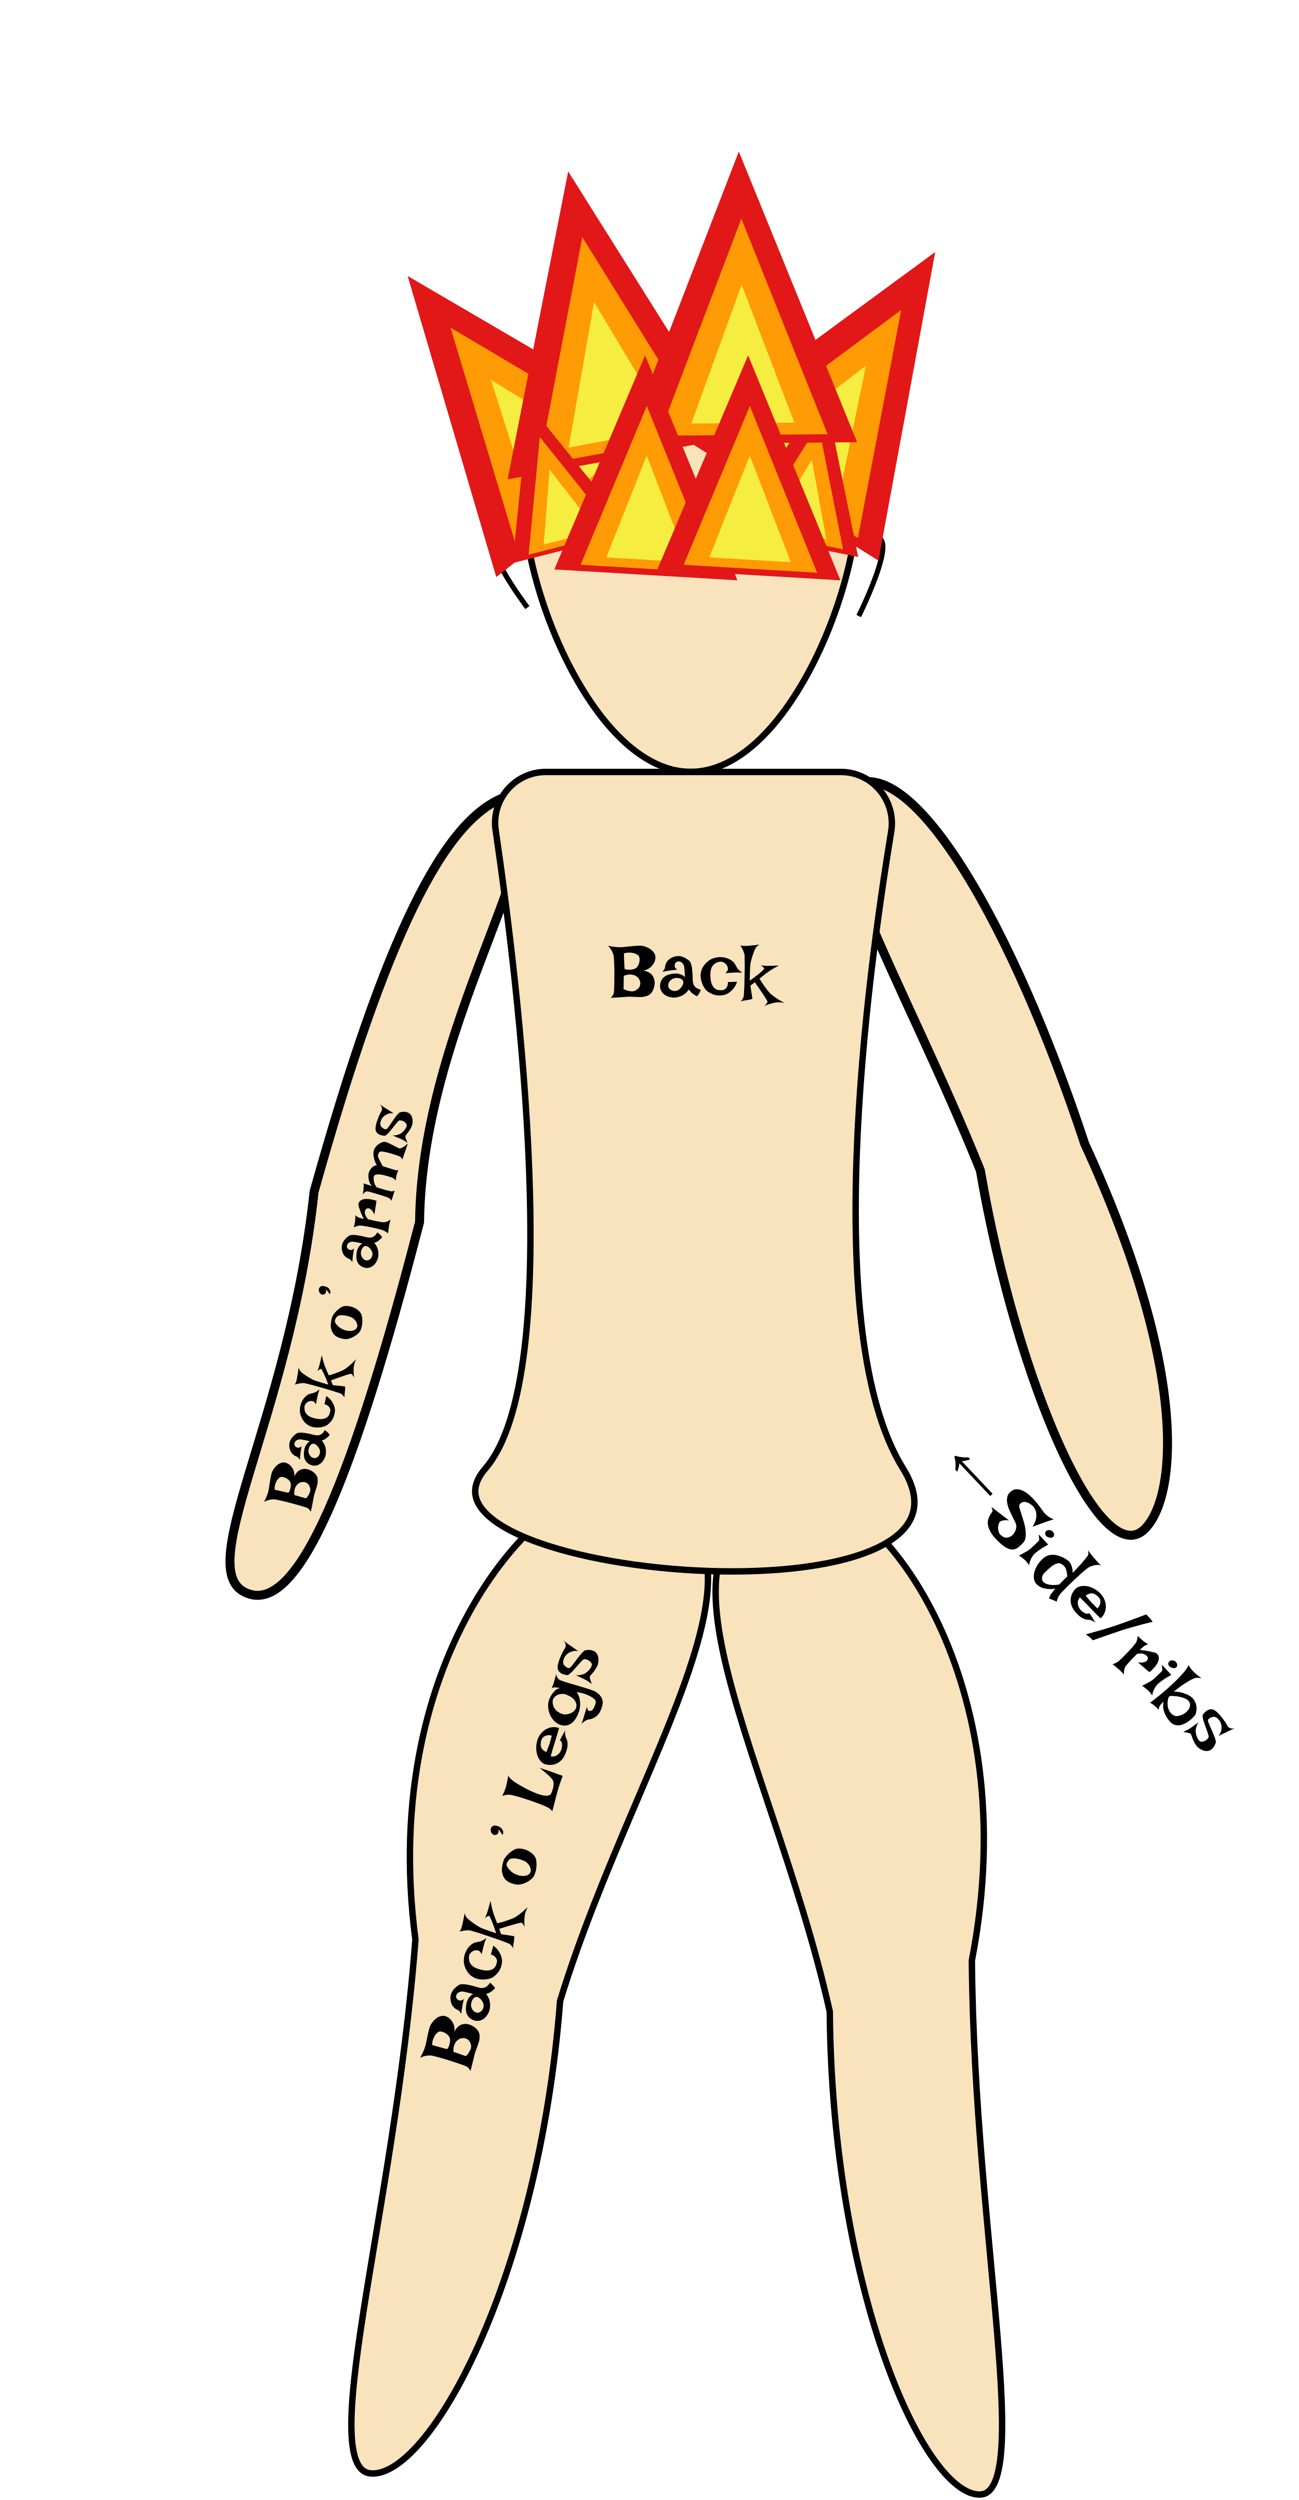 <svg width="10135" height="19496" viewBox="0 0 10135 19496" fill="none" xmlns="http://www.w3.org/2000/svg">
<path d="M3273.43 9529.94C2751.63 11548.4 2336.36 12537.6 1954.66 12433.4C1457.66 12297.6 2256.78 11105 2450.62 9292.91C3010.81 7288.13 3461.29 6408.44 3924.39 6222.02C4479.12 6382.01 3291.96 7894.54 3273.43 9529.94Z" fill="#F8E3BC"/>
<path d="M3273.43 9529.94C2751.63 11548.4 2336.36 12537.6 1954.66 12433.4C1457.66 12297.6 2256.78 11105 2450.62 9292.91C3010.81 7288.13 3461.29 6408.44 3924.39 6222.02C4479.12 6382.01 3291.96 7894.54 3273.43 9529.94Z" fill="#F8E3BC"/>
<path d="M8463.35 8920.46C9271.2 10672.9 9183.8 11662.9 8935.3 11919.7C8592.73 12273.6 7936.57 10797.9 7648.73 9126.62C7047.58 7633.21 6217.87 6299.76 6680.97 6113.35C7144.07 5926.93 7900.01 7216.28 8463.35 8920.46Z" fill="#F8E3BC"/>
<path d="M8463.35 8920.46C9271.2 10672.9 9183.8 11662.9 8935.3 11919.7C8592.73 12273.6 7936.57 10797.9 7648.73 9126.62C7047.58 7633.21 6217.87 6299.76 6680.97 6113.35C7144.07 5926.93 7900.01 7216.28 8463.35 8920.46Z" fill="#F8E3BC"/>
<path id="backarm" d="M3273.43 9529.94C2751.63 11548.4 2336.36 12537.6 1954.66 12433.4C1457.66 12297.6 2256.78 11105 2450.62 9292.91C3010.81 7288.13 3461.29 6408.44 3924.39 6222.02C4479.12 6382.01 3291.96 7894.54 3273.43 9529.94ZM8463.35 8920.46C9271.2 10672.9 9183.8 11662.9 8935.3 11919.7C8592.73 12273.6 7936.57 10797.9 7648.73 9126.62C7047.58 7633.21 6217.87 6299.76 6680.97 6113.35C7144.07 5926.93 7900.01 7216.28 8463.35 8920.46Z" stroke="black" stroke-width="70"/>
<path id="backlegl" d="M3241.22 15125.3L3240.88 15122.7C3094.18 14003.4 3345.48 13118.3 3691.96 12518.3C3865.27 12218.1 4062.21 11989.6 4244.7 11838.7C4335.96 11763.2 4423.22 11707.5 4501.72 11671.9C4580.5 11636.1 4648.92 11621.3 4703.09 11625.5C5139.68 11659.3 5368.15 11797.1 5465.02 12007.5C5563.3 12220.9 5531.09 12518 5421.57 12882.3C5312.41 13245.5 5128.81 13668.3 4932.48 14129.7C4736.43 14590.5 4528.1 15088.9 4370.9 15601L4370.09 15603.7L4369.87 15606.5C4286 16690 4030.71 17622.7 3737.18 18279.3C3590.36 18607.7 3434.4 18866 3286.26 19039.5C3212.18 19126.3 3140.67 19191.1 3073.92 19232.9C3007.08 19274.8 2946.65 19292.7 2893.89 19288.6C2845.17 19284.8 2809.53 19257.4 2784.18 19201.7C2758.14 19144.5 2744.39 19059.8 2741.81 18948.5C2736.66 18726.4 2776 18409.9 2836 18024.3C2955.72 17254.7 3156.85 16215.3 3241.02 15127.9L3241.22 15125.3Z" fill="#F8E3BC" stroke="black" stroke-width="50"/>
<path id="backlegr" d="M7582.62 15288.4L7583.09 15285.9C7796.56 14182.5 7614.07 13284.7 7321.93 12663.9C7175.8 12353.4 7002.41 12112.6 6837.82 11950C6755.51 11868.7 6675.78 11807.4 6603.16 11766.6C6530.25 11725.7 6466.11 11706.4 6414.51 11706.8C5995.4 11710.5 5768.37 11831.6 5662.07 12034.1C5554.04 12239.8 5565.48 12537.8 5646.4 12907.8C5727.06 13276.5 5875 13709.7 6032.57 14182.1C6189.93 14654 6356.56 15164 6473.4 15684.1L6473.98 15686.7L6474 15689.4C6483.39 16773 6666.57 17718.4 6904.36 18391.7C7023.31 18728.4 7155.57 18996.1 7285.89 19178.9C7351.07 19270.3 7415.18 19339.6 7476.18 19385.7C7537.29 19431.9 7593.56 19453.6 7643.69 19453.2C7689.54 19452.8 7725.2 19428.6 7753.18 19374.7C7781.85 19319.5 7800.55 19236.1 7810.3 19125.5C7829.74 18904.9 7812.8 18587.3 7780.64 18199.6C7716.44 17425.9 7592.06 16378.3 7582.64 15290.9L7582.62 15288.4Z" fill="#F8E3BC" stroke="black" stroke-width="50"/>
<path id="backhead" d="M5388.5 2601C6106.03 2601 6687 3192.15 6687 3920.5C6687 4283.04 6542.94 4805.59 6311.03 5237.43C6194.96 5453.56 6056.15 5648.37 5901.03 5789.47C5745.97 5930.51 5572.72 6019.5 5388.5 6019.5C5204.28 6019.5 5031.03 5930.51 4875.97 5789.47C4720.85 5648.37 4582.04 5453.56 4465.97 5237.43C4234.06 4805.59 4090 4283.04 4090 3920.5C4090 3192.15 4670.97 2601 5388.5 2601Z" fill="#F8E3BC" stroke="black" stroke-width="50"/>
<path id="back" d="M4258.2 6020H6561.3C6806.68 6020 6993.13 6243.92 6953.03 6486.7C6859.2 7054.81 6719.55 8032.51 6684.24 8998.65C6666.59 9481.71 6674.99 9962.5 6728.44 10388.1C6781.82 10813.2 6880.42 11185.6 7044.78 11450.2C7144.67 11611 7154.57 11739.9 7105.57 11843.1C7055.72 11948 6941.77 12033.5 6778.21 12098.9C6451.57 12229.6 5944.76 12273.2 5433.54 12247.2C4922.65 12221.1 4412.2 12125.7 4079.08 11981.6C3911.79 11909.3 3793.65 11826.5 3740.05 11738C3713.7 11694.5 3703.15 11650 3709.4 11604C3715.71 11557.6 3739.43 11507.3 3785.95 11453.3C3946.94 11266.5 4041 10934.1 4090.98 10528.2C4141.15 10120.8 4147.46 9633.89 4128.87 9133.19C4091.68 8131.69 3954.66 7071.65 3867.19 6474.62C3832.17 6235.61 4016.94 6020 4258.2 6020Z" fill="#F8E3BC" stroke="black" stroke-width="50"/>
<path d="M4114.71 4737.93C4114.71 4737.93 3648.55 4120.59 3987.08 4276.39" stroke="black" stroke-width="40"/>
<path d="M6700 4804.1C6700 4804.1 7111.92 3978.96 6716.32 4247.18" stroke="black" stroke-width="40"/>
<path d="M3180.5 2152.16L5293.43 3386.99L3871.83 4499.79L3180.5 2152.16Z" fill="#E21717"/>
<path d="M3515.05 2555.04L5073.16 3477.77L4036.65 4289.13L3515.05 2555.04Z" fill="#FF9B04"/>
<path d="M3830.35 2961.84L4812.35 3563.97L4179.06 4059.69L3830.35 2961.84Z" fill="#F6ED41"/>
<path d="M7296.67 1965.16L6853.67 4372.04L5323.87 3413.39L7296.67 1965.16Z" fill="#E21717"/>
<path d="M7031.52 2416.75L6693.42 4195.75L5578.02 3496.78L7031.52 2416.75Z" fill="#FF9B04"/>
<path d="M6756.14 2851.56L6523.69 3979.77L5842.21 3552.72L6756.14 2851.56Z" fill="#F6ED41"/>
<path d="M4433.06 1336.76L5735.58 3408.65L3960.53 3738.01L4433.06 1336.76Z" fill="#E21717"/>
<path d="M4543.43 1848.67L5498.31 3387.29L4204.09 3627.44L4543.43 1848.67Z" fill="#FF9B04"/>
<path d="M4634.89 2355.16L5227.19 3343.12L4436.45 3489.85L4634.89 2355.16Z" fill="#F6ED41"/>
<path d="M6428.18 3029.48L6695.56 4343.23L5719.18 4146.66L6428.18 3029.48Z" fill="#E21717"/>
<path d="M6385.54 3310.83L6577.73 4283.9L5865.83 4140.58L6385.54 3310.83Z" fill="#FF9B04"/>
<path d="M6334.25 3585.57L6446.95 4206.12L6011.99 4118.56L6334.25 3585.57Z" fill="#F6ED41"/>
<path d="M4125.17 3152.31L4935.81 4152.72L3999.32 4391.34L4125.17 3152.31Z" fill="#E21717"/>
<path d="M4211.8 3407.98L4807.13 4151.4L4124.32 4325.38L4211.8 3407.98Z" fill="#FF9B04"/>
<path d="M4288 3661.65L4659.07 4139.84L4241.89 4246.14L4288 3661.65Z" fill="#F6ED41"/>
<path d="M5764.46 1181.72L6687.19 3448.41L4881.92 3464.36L5764.46 1181.72Z" fill="#E21717"/>
<path d="M5784.19 1705.02L6457.23 3386.15L5140.97 3397.78L5784.19 1705.02Z" fill="#FF9B04"/>
<path d="M5786.27 2219.7L6197.91 3295.55L5393.7 3302.65L5786.27 2219.7Z" fill="#F6ED41"/>
<path d="M5033.03 2771.01L5753.32 4525.38L4324.66 4440.74L5033.03 2771.01Z" fill="#E21717"/>
<path d="M5046.35 3165.69L5571.6 4466.24L4529.94 4404.53L5046.35 3165.69Z" fill="#FF9B04"/>
<path d="M5045.76 3552.94L5366.8 4384.21L4730.37 4346.5L5045.76 3552.94Z" fill="#F6ED41"/>
<path d="M5837.03 2771.01L6557.32 4525.38L5128.66 4440.74L5837.03 2771.01Z" fill="#E21717"/>
<path d="M5850.35 3165.69L6375.6 4466.24L5333.94 4404.53L5850.35 3165.69Z" fill="#FF9B04"/>
<path d="M5849.76 3552.94L6170.8 4384.21L5534.37 4346.5L5849.76 3552.94Z" fill="#F6ED41"/>
<path d="M4744.21 7375.05C4756.71 7378.18 4768.62 7380.52 4779.95 7382.09C4791.28 7383.65 4801.24 7384.82 4809.84 7385.6C4819.99 7386.77 4829.37 7387.16 4837.96 7386.77C4848.9 7386.77 4862.57 7385.8 4878.98 7383.84C4895.77 7381.89 4912.96 7380.13 4930.54 7378.57C4948.12 7376.62 4964.91 7375.45 4980.93 7375.05C4997.34 7374.27 5010.62 7375.25 5020.77 7377.98C5030.93 7380.33 5041.28 7384.04 5051.83 7389.12C5062.77 7393.8 5072.73 7399.86 5081.71 7407.28C5090.7 7414.31 5098.12 7422.71 5103.98 7432.48C5109.84 7441.85 5113.16 7452.59 5113.94 7464.7C5113.55 7479.94 5110.03 7494.2 5103.39 7507.48C5097.92 7518.8 5088.74 7530.52 5075.85 7542.63C5062.96 7554.35 5044.41 7563.34 5020.19 7569.59C5032.3 7571.15 5042.65 7573.88 5051.24 7577.79C5060.23 7581.3 5067.84 7585.6 5074.09 7590.68C5080.73 7595.37 5086.01 7600.64 5089.91 7606.5C5094.21 7612.36 5097.53 7618.22 5099.88 7624.08C5105.73 7637.75 5108.47 7652.98 5108.08 7669.78C5105.73 7691.66 5101.24 7709.04 5094.6 7721.93C5088.35 7734.82 5081.12 7744.78 5072.92 7751.81C5064.72 7758.84 5056.32 7763.73 5047.73 7766.46C5039.13 7769.2 5031.32 7771.34 5024.29 7772.91C5017.26 7774.47 5008.66 7775.25 4998.51 7775.25C4988.35 7775.25 4977.41 7775.05 4965.7 7774.66C4954.37 7773.88 4942.65 7773.3 4930.54 7772.91C4918.43 7772.12 4906.91 7772.12 4895.97 7772.91C4886.98 7773.69 4876.05 7774.47 4863.16 7775.25C4852.22 7776.03 4838.55 7777.01 4822.14 7778.18C4805.73 7778.96 4786.59 7779.94 4764.72 7781.11C4769.02 7777.98 4772.53 7774.47 4775.27 7770.56C4778.39 7766.27 4780.93 7762.55 4782.88 7759.43C4784.84 7755.52 4786.59 7751.81 4788.16 7748.3C4789.33 7745.17 4790.3 7736.58 4791.09 7722.52C4791.87 7708.45 4792.45 7691.66 4792.84 7672.12C4793.23 7652.2 4793.43 7630.91 4793.43 7608.26C4793.82 7585.21 4793.62 7563.14 4792.84 7542.05C4792.45 7520.56 4791.67 7501.62 4790.5 7485.21C4789.72 7468.41 4788.55 7456.3 4786.98 7448.88C4784.64 7440.68 4781.52 7432.28 4777.61 7423.69C4774.48 7416.27 4769.99 7408.26 4764.13 7399.66C4758.66 7391.07 4752.02 7382.87 4744.21 7375.05ZM4867.84 7434.82C4867.84 7436.38 4868.04 7441.66 4868.43 7450.64C4868.82 7458.45 4869.21 7470.56 4869.6 7486.97C4870.38 7502.98 4871.36 7525.84 4872.53 7555.52C4882.3 7559.82 4891.87 7562.16 4901.24 7562.55C4910.62 7562.55 4919.02 7562.16 4926.44 7561.38C4935.03 7560.21 4943.23 7558.26 4951.05 7555.52C4961.59 7551.23 4969.8 7544.2 4975.66 7534.43C4981.91 7524.66 4986.01 7514.51 4987.96 7503.96C4990.3 7493.02 4990.89 7482.87 4989.72 7473.49C4988.55 7463.73 4986.01 7456.7 4982.1 7452.4C4974.68 7445.76 4965.5 7440.29 4954.56 7435.99C4945.19 7432.48 4933.27 7430.13 4918.82 7428.96C4904.76 7427.4 4887.77 7429.35 4867.84 7434.82ZM4864.91 7712.55C4879.37 7719.98 4892.06 7724.86 4903 7727.2C4913.94 7729.55 4923.12 7730.72 4930.54 7730.72C4939.13 7730.72 4946.55 7729.55 4952.8 7727.2C4960.23 7723.69 4967.45 7719 4974.48 7713.14C4981.91 7706.89 4987.38 7699.66 4990.89 7691.46C4994.8 7682.87 4996.36 7673.49 4995.58 7663.34C4994.8 7652.79 4990.3 7641.27 4982.1 7628.77C4974.68 7619.78 4965.7 7612.75 4955.15 7607.67C4945.77 7603.38 4933.86 7600.64 4919.41 7599.47C4905.34 7598.3 4887.96 7601.62 4867.26 7609.43L4864.91 7712.55ZM5184.84 7556.7C5186.79 7554.35 5187.96 7550.05 5188.35 7543.8C5189.13 7537.16 5190.7 7529.74 5193.04 7521.54C5195.77 7513.34 5200.27 7504.74 5206.52 7495.76C5212.77 7486.77 5222.92 7478.38 5236.98 7470.56C5250.66 7462.75 5263.94 7458.06 5276.83 7456.5C5289.72 7454.94 5302.02 7455.52 5313.74 7458.26C5325.46 7460.99 5336.4 7465.29 5346.55 7471.15C5357.1 7477.01 5366.67 7483.45 5375.27 7490.48C5381.12 7495.17 5385.81 7502.01 5389.33 7510.99C5392.84 7519.59 5395.58 7529.35 5397.53 7540.29C5399.48 7551.23 5400.85 7562.75 5401.63 7574.86C5402.8 7586.58 5403.59 7598.1 5403.98 7609.43C5404.37 7620.37 5404.56 7630.52 5404.56 7639.9C5404.95 7648.88 5405.73 7656.3 5406.91 7662.16C5408.47 7670.76 5411.2 7678.18 5415.11 7684.43C5419.02 7690.29 5423.31 7695.37 5428 7699.66C5432.69 7703.57 5437.38 7706.7 5442.06 7709.04C5446.75 7711.38 5450.85 7713.14 5454.37 7714.31C5456.71 7715.48 5458.86 7716.27 5460.81 7716.66C5464.72 7718.22 5467.45 7718.22 5469.02 7716.66C5466.67 7722.12 5464.52 7726.81 5462.57 7730.72C5460.62 7734.62 5459.05 7737.95 5457.88 7740.68C5456.32 7743.8 5454.95 7746.34 5453.78 7748.3C5452.61 7750.64 5451.24 7752.79 5449.68 7754.74C5448.51 7756.7 5446.95 7758.84 5444.99 7761.19C5443.04 7763.53 5441.09 7766.07 5439.13 7768.8C5434.05 7766.85 5429.17 7764.51 5424.48 7761.77C5420.19 7759.04 5416.28 7756.5 5412.77 7754.16C5408.47 7751.42 5404.56 7748.69 5401.05 7745.95C5397.53 7743.22 5394.21 7740.09 5391.09 7736.58C5388.35 7733.45 5385.42 7730.13 5382.3 7726.62C5379.56 7723.1 5377.22 7719.2 5375.27 7714.9C5372.92 7719.98 5367.26 7727.2 5358.27 7736.58C5349.68 7745.95 5338.35 7754.55 5324.29 7762.36C5310.23 7769.78 5293.82 7775.05 5275.07 7778.18C5256.71 7781.3 5236.4 7779.16 5214.13 7771.73C5204.37 7768.61 5195.19 7764.12 5186.59 7758.26C5178 7752.01 5170.58 7744.59 5164.33 7735.99C5158.47 7727.4 5154.17 7717.63 5151.44 7706.7C5149.09 7695.37 5149.29 7682.87 5152.02 7669.2C5154.76 7655.52 5159.64 7644 5166.67 7634.62C5173.7 7625.25 5182.1 7617.63 5191.87 7611.77C5201.63 7605.91 5212.57 7601.42 5224.68 7598.3C5236.79 7595.17 5249.29 7593.02 5262.18 7591.85C5272.34 7591.46 5282.49 7592.05 5292.65 7593.61C5301.24 7595.17 5310.23 7598.1 5319.6 7602.4C5328.98 7606.3 5336.98 7612.36 5343.62 7620.56C5343.23 7599.86 5342.45 7583.45 5341.28 7571.34C5340.5 7558.84 5339.72 7549.27 5338.94 7542.63C5337.38 7534.82 5336.01 7529.35 5334.84 7526.23C5332.88 7523.49 5330.73 7520.37 5328.39 7516.85C5326.44 7513.34 5323.9 7510.21 5320.77 7507.48C5317.65 7504.35 5313.74 7501.81 5309.05 7499.86C5304.37 7497.91 5298.9 7497.12 5292.65 7497.52C5286.01 7497.91 5280.73 7499.66 5276.83 7502.79C5272.92 7505.91 5269.8 7509.62 5267.45 7513.92C5265.5 7517.83 5264.33 7522.12 5263.94 7526.81C5263.55 7531.5 5263.74 7535.6 5264.52 7539.12C5265.3 7541.46 5266.48 7544 5268.04 7546.73C5269.6 7549.08 5271.75 7551.62 5274.48 7554.35C5277.22 7557.09 5280.93 7559.43 5285.62 7561.38C5276.63 7562.55 5268.62 7563.53 5261.59 7564.31C5254.56 7564.7 5248.51 7565.29 5243.43 7566.07C5237.57 7566.85 5232.49 7567.44 5228.2 7567.83C5223.9 7568.22 5218.82 7569 5212.96 7570.17C5207.88 7570.95 5201.63 7571.93 5194.21 7573.1C5186.79 7574.27 5178.2 7575.84 5168.43 7577.79C5170.77 7575.05 5172.92 7572.52 5174.88 7570.17C5176.83 7567.44 5178.59 7565.09 5180.15 7563.14C5181.71 7560.8 5183.27 7558.65 5184.84 7556.7ZM5272.73 7626.42C5265.7 7626.81 5258.66 7628.57 5251.63 7631.7C5244.6 7634.43 5238.35 7638.53 5232.88 7644C5227.41 7649.08 5222.73 7655.13 5218.82 7662.16C5215.3 7668.8 5213.55 7676.23 5213.55 7684.43C5213.55 7692.63 5215.5 7699.86 5219.41 7706.11C5223.7 7711.97 5229.17 7716.85 5235.81 7720.76C5242.84 7724.66 5250.27 7727.01 5258.08 7727.79C5266.28 7728.57 5274.29 7727.79 5282.1 7725.45C5289.52 7722.71 5296.55 7718.41 5303.2 7712.55C5309.84 7706.3 5315.5 7699.66 5320.19 7692.63C5324.88 7685.21 5328.2 7677.98 5330.15 7670.95C5332.1 7663.53 5332.3 7657.48 5330.73 7652.79C5327.61 7642.63 5320.58 7635.6 5309.64 7631.7C5298.7 7627.4 5286.4 7625.64 5272.73 7626.42ZM5790.7 7585.99C5786.01 7585.21 5780.15 7584.62 5773.12 7584.23C5766.48 7583.84 5760.03 7583.65 5753.78 7583.65C5746.75 7583.65 5739.33 7583.84 5731.52 7584.23C5723.31 7584.62 5715.11 7585.02 5706.91 7585.41C5699.88 7585.8 5691.87 7586.38 5682.88 7587.16C5674.29 7587.55 5665.89 7588.14 5657.69 7588.92C5660.81 7587.36 5663.55 7585.21 5665.89 7582.48C5668.62 7579.74 5670.97 7577.01 5672.92 7574.27C5674.88 7571.15 5676.63 7567.83 5678.2 7564.31C5680.15 7558.45 5679.95 7551.42 5677.61 7543.22C5675.27 7534.62 5670.97 7526.81 5664.72 7519.78C5658.86 7512.75 5651.24 7507.28 5641.87 7503.38C5632.88 7499.08 5622.92 7498.1 5611.98 7500.45C5600.27 7503.18 5589.72 7507.28 5580.34 7512.75C5571.36 7518.22 5563.74 7525.84 5557.49 7535.6C5551.63 7544.98 5547.34 7556.7 5544.6 7570.76C5542.26 7584.43 5541.67 7600.84 5542.84 7619.98C5544.41 7643.8 5548.31 7662.75 5554.56 7676.81C5560.81 7690.88 5568.43 7701.42 5577.41 7708.45C5586.4 7715.48 5596.16 7719.78 5606.71 7721.34C5617.65 7722.52 5628.39 7722.52 5638.94 7721.34C5646.36 7719.78 5653.2 7716.46 5659.45 7711.38C5664.52 7707.09 5669.21 7700.84 5673.51 7692.63C5677.8 7684.43 5679.76 7673.1 5679.37 7658.65L5750.85 7655.72C5742.65 7678.77 5732.69 7697.12 5720.97 7710.8C5709.25 7724.08 5697.92 7734.43 5686.98 7741.85C5674.09 7750.45 5661.2 7756.3 5648.31 7759.43C5632.3 7762.16 5618.04 7763.34 5605.54 7762.95C5593.04 7762.16 5581.71 7760.21 5571.55 7757.09C5561.4 7753.96 5552.02 7750.05 5543.43 7745.37C5534.84 7740.68 5526.63 7735.6 5518.82 7730.13C5513.74 7726.62 5508.08 7720.76 5501.83 7712.55C5495.58 7704.35 5489.72 7694.59 5484.25 7683.26C5478.78 7671.54 5474.29 7658.65 5470.77 7644.59C5467.26 7630.52 5465.89 7616.07 5466.67 7601.23C5467.45 7585.99 5470.97 7570.76 5477.22 7555.52C5483.47 7540.29 5493.43 7525.64 5507.1 7511.58C5527.8 7490.48 5549.88 7476.81 5573.31 7470.56C5597.14 7463.92 5619.6 7462.16 5640.7 7465.29C5661.79 7468.02 5680.54 7474.08 5696.95 7483.45C5713.35 7492.83 5724.88 7502.98 5731.52 7513.92C5738.16 7524.86 5743.04 7533.26 5746.16 7539.12C5749.68 7544.59 5752.22 7548.88 5753.78 7552.01C5755.73 7554.74 5757.3 7556.89 5758.47 7558.45C5760.03 7559.62 5762.18 7561.38 5764.91 7563.73C5766.87 7565.68 5769.21 7567.83 5771.95 7570.17C5774.29 7572.12 5777.02 7574.47 5780.15 7577.2C5783.27 7579.94 5786.79 7582.87 5790.7 7585.99ZM5776.05 7371.54C5780.34 7373.49 5785.42 7374.86 5791.28 7375.64C5797.53 7376.42 5803.39 7376.81 5808.86 7376.81C5815.5 7376.81 5822.34 7376.62 5829.37 7376.23C5836.4 7375.84 5844.99 7375.05 5855.15 7373.88C5863.35 7373.1 5873.51 7372.12 5885.62 7370.95C5897.73 7369.78 5911.2 7368.22 5926.05 7366.27C5920.58 7369 5915.89 7371.93 5911.98 7375.05C5908.08 7378.18 5904.76 7381.3 5902.02 7384.43C5898.9 7387.95 5896.36 7391.46 5894.41 7394.98C5891.67 7399.66 5887.96 7407.87 5883.27 7419.59C5878.98 7430.91 5874.48 7443.61 5869.8 7457.67C5865.5 7471.73 5861.59 7485.99 5858.08 7500.45C5854.95 7514.9 5853.2 7527.2 5852.8 7537.36C5852.41 7545.95 5852.02 7555.72 5851.63 7566.66C5851.24 7576.03 5850.85 7587.55 5850.46 7601.23C5850.07 7614.9 5849.68 7630.52 5849.29 7648.1C5877.41 7627.79 5899.09 7611.58 5914.33 7599.47C5929.56 7586.97 5940.7 7577.4 5947.73 7570.76C5955.93 7563.34 5960.81 7558.06 5962.38 7554.94C5961.98 7552.59 5961.01 7550.05 5959.45 7547.32C5957.49 7544.98 5954.76 7542.24 5951.24 7539.12C5947.73 7535.99 5942.45 7532.48 5935.42 7528.57C5945.58 7529.74 5954.37 7530.52 5961.79 7530.91C5969.6 7531.3 5976.24 7531.7 5981.71 7532.09C5987.96 7532.48 5993.43 7532.48 5998.12 7532.09C6003.2 7532.09 6009.45 7531.89 6016.87 7531.5C6029.76 7531.11 6049.68 7530.52 6076.63 7529.74C6050.46 7543.41 6029.76 7555.13 6014.52 7564.9C6005.93 7570.37 5998.31 7575.45 5991.67 7580.13C5985.03 7585.21 5978.2 7590.48 5971.16 7595.95C5964.91 7600.64 5957.69 7606.11 5949.48 7612.36C5941.67 7618.61 5933.86 7625.25 5926.05 7632.28C5939.72 7654.55 5951.63 7672.91 5961.79 7687.36C5972.34 7701.81 5981.12 7713.53 5988.16 7722.52C5996.36 7733.06 6003.59 7741.46 6009.84 7747.71C6016.09 7753.57 6024.29 7760.21 6034.45 7767.63C6043.04 7774.27 6054.17 7782.09 6067.84 7791.07C6081.91 7799.66 6098.9 7809.62 6118.82 7820.95C6108.66 7819 6098.9 7817.63 6089.52 7816.85C6080.15 7816.46 6072.14 7816.46 6065.5 7816.85C6057.3 7817.24 6049.88 7818.02 6043.23 7819.2C6036.2 7820.76 6028.39 7822.71 6019.8 7825.05C6012.38 7827.01 6003.59 7829.55 5993.43 7832.67C5983.66 7836.19 5972.92 7840.68 5961.2 7846.15C5968.62 7840.68 5974.09 7835.41 5977.61 7830.33C5981.52 7825.64 5984.25 7821.73 5985.81 7818.61C5987.38 7814.7 5987.96 7811.38 5987.57 7808.65C5985.62 7804.74 5981.12 7796.73 5974.09 7784.62C5967.45 7774.47 5957.69 7759.62 5944.8 7740.09C5931.91 7720.56 5913.55 7694 5889.72 7660.41C5888.55 7660.8 5886.59 7661.97 5883.86 7663.92C5881.52 7665.88 5878 7668.61 5873.31 7672.12C5868.62 7675.25 5862.38 7679.94 5854.56 7686.19L5870.38 7788.73C5866.87 7790.29 5862.96 7791.66 5858.66 7792.83C5854.76 7794 5851.05 7794.98 5847.53 7795.76C5843.23 7796.93 5838.94 7797.71 5834.64 7798.1C5830.34 7798.49 5825.27 7799.27 5819.41 7800.45C5814.33 7801.23 5808.27 7802.2 5801.24 7803.38C5794.21 7804.94 5786.2 7806.7 5777.22 7808.65C5782.3 7805.13 5786.4 7801.03 5789.52 7796.34C5792.65 7792.05 5795.19 7787.95 5797.14 7784.04C5799.09 7779.74 5800.85 7775.25 5802.41 7770.56C5803.2 7766.66 5803.98 7756.5 5804.76 7740.09C5805.93 7723.69 5806.91 7704.16 5807.69 7681.5C5808.47 7658.45 5809.05 7633.84 5809.45 7607.67C5810.23 7581.5 5810.62 7556.89 5810.62 7533.84C5810.62 7510.41 5810.42 7490.09 5810.03 7472.91C5809.64 7455.33 5808.86 7444 5807.69 7438.92C5805.73 7432.67 5803.39 7426.03 5800.66 7419C5798.31 7412.75 5794.99 7405.72 5790.7 7397.91C5786.79 7389.7 5781.91 7380.91 5776.05 7371.54Z" fill="black"/>
<path id="allback" d="M7453.31 11461.6C7455.54 11442.4 7456.05 11424.3 7454.83 11407.3C7453.62 11390.3 7450.67 11374.4 7445.99 11359.5L7453.84 11352.1C7482.97 11362.5 7516.81 11366.9 7555.34 11365.1L7569.76 11380.4C7555.48 11385.1 7542.37 11388.7 7530.41 11391.2C7518.75 11393.4 7508.39 11394.7 7499.32 11395L7486.24 11407.3C7485.71 11416.1 7483.87 11426.4 7480.71 11438.2C7477.83 11449.7 7473.51 11462.6 7467.73 11476.8L7453.31 11461.6ZM7481.56 11407.6L7499.88 11390.3L7744.29 11648.9L7725.98 11666.2L7481.56 11407.6ZM8222 11846.9C8209.16 11851.5 8197.86 11855.5 8188.1 11858.8C8178.33 11862.1 8169.96 11865 8162.99 11867.2C8155.18 11869.8 8148.34 11872.2 8142.47 11874.5C8138.01 11876.1 8132.01 11878.3 8124.47 11881.1C8117.5 11883.4 8108.42 11886.6 8097.26 11890.7C8086.64 11894.8 8072.81 11900.1 8055.78 11906.5C8063.87 11894 8070.14 11882.2 8074.6 11871C8079.06 11859.8 8082.26 11849.2 8084.19 11839.3C8086.13 11829.4 8086.66 11820.3 8085.79 11812C8085.47 11803.7 8084.44 11796.1 8082.7 11789.1C8078.45 11773.3 8071.11 11759.2 8060.68 11747.1C8045.33 11732.5 8031.38 11722.9 8018.8 11718.1C8006.77 11713.4 7996.19 11711.5 7987.04 11712.7C7978.17 11713.5 7970.76 11716.5 7964.82 11721.6C7959.16 11726.4 7955.29 11731.4 7953.21 11736.6C7951.14 11741.2 7951.86 11749.9 7955.37 11762.8C7959.15 11775.8 7963.82 11791.3 7969.4 11809.2C7975.53 11827 7981.61 11846.5 7987.65 11867.7C7993.97 11888.6 7998.36 11909.2 8000.84 11929.4C8003.86 11949.7 8004.15 11968.7 8001.71 11986.6C7999.83 12004.5 7993.61 12019.3 7983.06 12030.9C7969.39 12045.4 7956.19 12057.6 7943.48 12067.5C7930.77 12077.3 7917.08 12082.8 7902.41 12083.7C7887.73 12084.7 7871.14 12080.2 7852.63 12070.3C7834.39 12060.7 7812.76 12043.8 7787.74 12019.6C7761.92 11994.5 7743.08 11971.8 7731.22 11951.3C7719.36 11930.8 7711.88 11912 7708.76 11895.1C7705.91 11878.4 7706.19 11863.6 7709.59 11850.8C7713.26 11838.1 7717.72 11827.2 7722.95 11818C7728.47 11808.5 7733.52 11800.7 7738.11 11794.8C7742.98 11788.6 7745.05 11783.9 7744.3 11780.9C7743.58 11777.2 7742.71 11773.8 7741.7 11770.4C7740.95 11767.4 7739.93 11764.3 7738.64 11761.2C7737.63 11757.9 7736.47 11754.7 7735.18 11751.6L7872.32 11856.6C7859.94 11854.8 7849.45 11854.3 7840.87 11854.9C7832.55 11855.7 7825.61 11856.9 7820.04 11858.4C7813.64 11860.2 7808.19 11862.4 7803.69 11865C7799.18 11868.2 7795.42 11874.2 7792.41 11882.9C7789.4 11891.7 7787.61 11901.4 7787.03 11912.2C7787 11923 7788.63 11933.8 7791.92 11944.7C7795.21 11955.5 7800.89 11964.7 7808.97 11972.1C7819.22 11981.2 7829.28 11987 7839.15 11989.5C7849.31 11991.7 7858.99 11991.5 7868.19 11988.7C7877.66 11986.2 7886.35 11981.7 7894.26 11975.3C7902.18 11968.9 7908.75 11961.4 7913.97 11952.7C7919.74 11944 7923.87 11934.7 7926.36 11924.8C7929.13 11914.7 7930.1 11904.9 7929.25 11895.5C7928.1 11887.4 7924.25 11876.8 7917.72 11863.7C7911.45 11850.8 7904.25 11836.3 7896.14 11820.4C7888.29 11804.7 7880.61 11788 7873.09 11770.4C7865.84 11753.1 7860.8 11735.8 7857.97 11718.6C7855.4 11701.6 7856 11685.5 7859.74 11670.1C7863.76 11655 7873.25 11641.8 7888.22 11630.3C7900.93 11620.4 7914.07 11615 7927.64 11614C7941.76 11613 7955.65 11615.2 7969.32 11620.6C7983.54 11625.9 7997.41 11633.5 8010.96 11643.3C8024.77 11653.3 8037.72 11664.5 8049.81 11676.7C8062.45 11688.9 8074.11 11701.6 8084.8 11714.6C8095.76 11727.9 8105.36 11740 8113.62 11751C8121.87 11762 8128.66 11771.5 8133.96 11779.4C8139.82 11787.3 8143.41 11792.2 8144.73 11794.2C8151.14 11802.1 8158.26 11809.4 8166.09 11815.9C8172.83 11821.9 8180.82 11827.8 8190.05 11833.6C8199.83 11839.4 8210.48 11843.8 8222 11846.9ZM8104.67 11965.9L8177.88 12045.1C8156.27 12056.9 8138.29 12067.4 8123.94 12076.7C8109.85 12086.3 8098.43 12094.6 8089.66 12101.8C8079.22 12109.6 8071 12116.8 8065.01 12123.5C8059.85 12130 8054.81 12137.5 8049.87 12145.9C8045.8 12153 8041.69 12161.7 8037.53 12172.1C8033.37 12182.5 8030.28 12194 8028.27 12206.6C8026.18 12202.2 8023.55 12197.7 8020.36 12193.2C8017.17 12188.6 8014.11 12184.6 8011.17 12180.9C8007.7 12176.6 8003.94 12172.7 7999.9 12169C7995.86 12165.3 7991.27 12161.3 7986.14 12157C7981.82 12153.5 7976.55 12149.4 7970.33 12144.5C7964.11 12139.6 7957.34 12134.7 7950.02 12129.8C7966.82 12122 7980.97 12114.8 7992.49 12108.2C8004.27 12101.9 8013.82 12096.4 8021.14 12091.6C8029.59 12085.8 8036.23 12080.9 8041.04 12076.9C8046.71 12071.5 8053.1 12065.5 8060.2 12058.7C8067.58 12051.8 8074.68 12045.1 8081.49 12038.6C8088.3 12032.2 8094.13 12026.4 8098.97 12021.3C8104.1 12015.9 8106.97 12012.1 8107.58 12009.9L8107.81 12001.6C8107.62 11998.6 8107.19 11994.2 8106.53 11988.3C8106.42 11982.5 8105.8 11975.1 8104.67 11965.9ZM8198.83 11934.2C8207.58 11937.2 8214.07 11942.3 8218.29 11949.6C8222.77 11957.2 8224.63 11964.6 8223.88 11971.7C8223.13 11978.9 8219.52 11984.5 8213.05 11988.4C8206.85 11992.7 8197.31 11993.1 8184.41 11989.7C8171.81 11986 8163.26 11980.4 8158.78 11972.8C8154.29 11965.2 8153.11 11958 8155.24 11951.2C8157.37 11944.3 8162.22 11938.9 8169.79 11935C8177.64 11930.8 8187.32 11930.5 8198.83 11934.2ZM8536.75 12150.9C8541.56 12156.6 8546.92 12162.5 8552.83 12168.8C8557.93 12174.2 8563.55 12180.4 8569.71 12187.5C8576.42 12194.6 8583.68 12201.7 8591.49 12208.8C8581.93 12204.9 8571.75 12203.3 8560.96 12203.8C8550.17 12204.3 8540.32 12205.9 8531.4 12208.4C8520.55 12211.1 8510.08 12214.8 8500 12219.5C8494.12 12222.4 8484.96 12228.9 8472.51 12239C8460.35 12248.9 8446.34 12260.8 8430.47 12274.7C8414.88 12288.9 8398.56 12304.1 8381.53 12320.2C8364.5 12336.3 8348.31 12351.9 8332.96 12366.9C8317.9 12381.7 8304.68 12395 8293.29 12406.8C8281.91 12418.7 8274.21 12427.3 8270.18 12432.7C8265.58 12439.2 8261.53 12445.7 8258.03 12452.3C8254.83 12458 8251.89 12464.3 8249.21 12471.1C8246.81 12477.6 8245.81 12484 8246.19 12490.1L8185.55 12465.1C8186.52 12459.9 8188.04 12455 8190.11 12450.4C8191.89 12446 8193.65 12442.2 8195.4 12438.9C8197.45 12434.8 8199.62 12431.4 8201.91 12428.7C8204.78 12424.9 8207.93 12420.9 8211.37 12416.5C8215.09 12412 8218.39 12407.5 8221.28 12403.2C8224.72 12398.8 8227.58 12395.3 8229.86 12392.6C8232.15 12389.9 8233.71 12388.4 8234.55 12388.2C8235.38 12387.9 8231.22 12388.6 8222.05 12390.3C8213.17 12391.7 8201.55 12392.2 8187.19 12391.8C8173.39 12391.4 8158.12 12389.2 8141.37 12385.2C8124.92 12380.8 8109.66 12372.9 8095.62 12361.5C8081.3 12349.8 8072.18 12335 8068.26 12317.2C8064.61 12299.7 8065.13 12281.2 8069.83 12261.7C8074.8 12241.9 8083.37 12222.3 8095.52 12202.7C8108.23 12183.2 8123.5 12165.8 8141.34 12150.6C8153.23 12140.4 8165.73 12133.4 8178.82 12129.6C8192.2 12125.6 8205.37 12123.9 8218.34 12124.5C8231.86 12125.2 8244.78 12127.5 8257.11 12131.4C8269.98 12135.4 8281.74 12139.9 8292.37 12144.9C8303.28 12150.1 8312.79 12155.7 8320.92 12161.4C8329.05 12167.2 8335.41 12171.9 8340 12175.6C8345.12 12180.5 8349.77 12187.1 8353.95 12195.5C8357.62 12202.8 8360.95 12212 8363.95 12223.1C8367.22 12234.6 8369.31 12248.7 8370.22 12265.6C8396.99 12237 8418.23 12214 8433.92 12196.5C8449.89 12178.7 8461.75 12164.8 8469.49 12154.8C8478.94 12143.2 8485.11 12134.9 8488.01 12130C8489.51 12125.9 8490.6 12121.4 8491.3 12116.5C8491.69 12112.3 8491.55 12107.6 8490.86 12102.4C8490.74 12097.1 8489.5 12091.8 8487.17 12086.5C8492.72 12095.2 8498.44 12103.3 8504.31 12110.6C8510.18 12118 8515.52 12124.7 8520.32 12131C8525.92 12138 8531.4 12144.7 8536.75 12150.9ZM8276.9 12194.2C8269.81 12190.6 8262.24 12189.5 8254.2 12190.6C8246.42 12192.1 8238.19 12195 8229.49 12199.5C8221.09 12203.6 8212.65 12208.9 8204.18 12215.3C8196.26 12221.7 8188.62 12228.1 8181.26 12234.6C8174.44 12241 8168.2 12246.9 8162.52 12252.3C8156.84 12257.7 8152.58 12261.7 8149.75 12264.4C8148.04 12266 8145.19 12269.2 8141.18 12274.1C8137.73 12278.9 8134.8 12284.9 8132.39 12292.1C8130.26 12298.9 8129.5 12306.3 8130.1 12314.4C8130.97 12322.7 8135.17 12330.8 8142.68 12338.8C8149.42 12344.8 8158.26 12349.6 8169.21 12353.2C8178.79 12356.5 8191.16 12358.8 8206.33 12360C8222.04 12361.3 8241.56 12360.1 8264.87 12356.3C8273.42 12347.1 8280.54 12339.6 8286.23 12333.7C8292.19 12328.1 8296.89 12323.3 8300.31 12319.6C8304.3 12315.3 8307.57 12311.9 8310.13 12309.5L8316.51 12303.5C8318.22 12301.8 8320.06 12300.1 8322.05 12298.2C8324.04 12296.3 8326.01 12294.7 8327.99 12293.4C8326.15 12280.1 8324.27 12268.4 8322.34 12258.4C8320.96 12248.5 8318.45 12239.5 8314.8 12231.7C8311.7 12223.9 8307.06 12217 8300.88 12211C8295.24 12205 8287.25 12199.4 8276.9 12194.2ZM8430.08 12554.1C8437.59 12562 8445.42 12568.6 8453.56 12573.8C8460.35 12578.2 8467.72 12581.4 8475.67 12583.6C8484.18 12585.7 8492.5 12584.6 8500.64 12580.1C8504.87 12586.9 8508.44 12592.6 8511.34 12597.4C8514.53 12601.9 8517.18 12605.9 8519.3 12609.2C8521.4 12613.2 8523.38 12616.4 8525.24 12618.9C8526.82 12621.8 8528.8 12625 8531.19 12628.6C8533.3 12632 8535.81 12636.1 8538.72 12640.9C8542.17 12645.7 8546.02 12651.4 8550.25 12658.2C8546.79 12653.4 8542.21 12649.4 8536.5 12646.2C8531.05 12643.3 8525.6 12640.6 8520.14 12638.3C8513.86 12635.6 8507.42 12633.6 8500.82 12632.3C8496.71 12631.4 8491.33 12630.8 8484.71 12630.7C8478.35 12630.7 8470.79 12629.3 8462.03 12626.3C8453.28 12623.3 8443.07 12617.9 8431.4 12610.1C8420.29 12602.3 8407.78 12590.5 8393.85 12574.6C8376.98 12555.6 8365.62 12537.1 8359.77 12519C8354.21 12500.6 8352.21 12483.4 8353.76 12467.4C8355.6 12451.1 8360.16 12436.3 8367.45 12423C8374.73 12409.7 8382.78 12398.6 8391.59 12389.7C8400.41 12380.8 8412.47 12374.5 8427.77 12370.8C8443.07 12367.1 8459.67 12366.5 8477.56 12368.9C8495.72 12371.6 8514.34 12378 8533.4 12387.9C8552.75 12397.6 8570.74 12411.2 8587.38 12428.8C8597.04 12439 8604.61 12449.6 8610.11 12460.5C8616.16 12471.5 8620.55 12482.4 8623.28 12493.2C8626.28 12504.3 8627.78 12515 8627.77 12525.3C8628.04 12535.2 8627.37 12544.4 8625.75 12553C8623.84 12561.8 8621.11 12570.2 8617.57 12578.4C8614.61 12585.5 8610.53 12592.9 8605.34 12600.5C8600.16 12608.1 8593.89 12614.8 8586.54 12620.7C8565.58 12599.6 8548.65 12582.6 8535.75 12569.5C8523.12 12556.7 8513.32 12546.6 8506.35 12539.2L8488.23 12520.1L8474.55 12505.6C8469.72 12500.5 8463.27 12494 8455.2 12486C8447.14 12478 8437.19 12468.4 8425.35 12457C8415.34 12469.1 8409.89 12481 8409.01 12492.6C8408.68 12504.2 8410.05 12514.7 8413.1 12524.2C8416.67 12534.8 8422.33 12544.8 8430.08 12554.1ZM8470.5 12443.3C8478.52 12452.9 8485.2 12460.9 8490.55 12467.1C8496.17 12473.6 8500.72 12479 8504.19 12483.2C8507.93 12487.8 8511.01 12491.3 8513.42 12493.9L8523.49 12504.5C8530.2 12511.6 8543.1 12524.4 8562.2 12542.9C8573.88 12530.2 8580.84 12518.5 8583.08 12507.8C8585.58 12497.4 8586.12 12488.3 8584.68 12480.5C8582.72 12471.6 8578.8 12463.5 8572.93 12456.1C8555.2 12438 8538.36 12427.8 8522.39 12425.7C8506.69 12423.9 8489.39 12429.8 8470.5 12443.3ZM8943.45 12589.7L8973.64 12621.6C8975.79 12623.9 8977.92 12626.4 8980.06 12629.3C8981.92 12631.8 8983.92 12634.5 8986.05 12637.3C8988.73 12640.1 8991.26 12643.4 8993.65 12647C8957.21 12655.7 8925.76 12663.6 8899.3 12670.9C8872.85 12678.2 8850.71 12684.3 8832.88 12689.4C8811.99 12695.1 8794.44 12700.2 8780.23 12704.5C8765.18 12709 8745.94 12715.4 8722.5 12723.6C8702.13 12730.4 8675.9 12739.4 8643.82 12750.4C8612 12761.6 8573.07 12775.3 8527.02 12791.4C8524.88 12789.1 8522.45 12786.9 8519.75 12784.6C8517.34 12782 8514.92 12779.7 8512.49 12777.7C8509.52 12775.2 8506.83 12772.6 8504.41 12770.1C8501.73 12767.2 8498.63 12764.5 8495.11 12761.9C8491.86 12759.6 8488.34 12757 8484.55 12754.2C8480.76 12751.3 8476.42 12748.4 8471.53 12745.5C8515.26 12733.2 8551.33 12723 8579.74 12715C8608.15 12706.9 8631 12700.1 8648.29 12694.5C8668.36 12688.5 8684.11 12683.5 8695.54 12679.7C8713.95 12673.6 8735.58 12666 8760.43 12657.1C8781.64 12649.4 8807.47 12640 8837.9 12629C8868.61 12617.7 8903.79 12604.6 8943.45 12589.7ZM8877.83 12756.5C8882.64 12762.2 8887.06 12767.1 8891.09 12771.4C8895.67 12775.7 8899.57 12779.2 8902.81 12782.1C8906.58 12785.5 8909.95 12788.5 8912.92 12791.1C8917.51 12794.8 8922.38 12798.5 8927.52 12802.3C8931.85 12805.7 8936.45 12809.2 8941.32 12812.6C8946.75 12816.1 8952.19 12819.3 8957.63 12822.2C8951.77 12824.5 8946.73 12826.6 8942.54 12828.4C8938.34 12830.2 8934.84 12831.9 8932.03 12833.5C8928.67 12835 8926.14 12836.6 8924.44 12838.2C8922.18 12839.8 8919.64 12842 8916.8 12844.7C8911.7 12848.9 8903.9 12856.3 8893.38 12866.8C8920.11 12869.5 8941.71 12872.4 8958.2 12875.7C8974.96 12879.2 8988.14 12882 8997.75 12884.2C9009 12887 9017.22 12889.8 9022.39 12892.4C9034.02 12901.3 9040.33 12912.8 9041.32 12926.9C9041.7 12933 9040.95 12939.9 9039.08 12947.6C9037.49 12955 9033.93 12963.5 9028.41 12973C9022.9 12982.5 9015.28 12992.9 9005.57 13004.2C8996.14 13015.3 8983.64 13027.4 8968.07 13040.5C8961.87 13035.1 8956.2 13030.2 8951.07 13025.9C8946.21 13021.9 8942.17 13018.5 8938.93 13015.6C8934.87 13012.5 8931.37 13009.3 8928.42 13006.2L8916.27 12995.9C8911.95 12992.5 8906.68 12988.1 8900.48 12982.6C8894.83 12977.2 8887.69 12970.8 8879.06 12963.4C8899.98 12966.2 8915.6 12965.9 8925.91 12962.6C8936.78 12959.3 8944.36 12955.1 8948.65 12950C8953.51 12944.3 8955.78 12937.4 8955.46 12929.1C8953.48 12920.7 8949.12 12913.8 8942.36 12908.4C8936.69 12903.5 8928.38 12899.6 8917.41 12896.5C8906.45 12893.4 8891.39 12893.4 8872.23 12896.5C8854.6 12914.2 8840.09 12929 8828.71 12940.8C8817.59 12953 8808.61 12962.8 8801.77 12970.3C8794.06 12979.2 8788.05 12986.2 8783.77 12991.4C8780.31 12996.3 8777.38 13002.2 8774.97 13009.4C8772.87 13015.1 8771.16 13022.1 8769.82 13030.4C8768.48 13038.6 8768.22 13048 8769.03 13058.5C8757.79 13045.5 8748.13 13035.3 8740.05 13027.9C8735.2 13023.3 8730.89 13019.3 8727.12 13015.9C8722.8 13012.5 8718.2 13008.7 8713.34 13004.7C8709.02 13001.3 8704.02 12997.1 8698.36 12992.3C8692.67 12988 8686.46 12983.1 8679.7 12977.7C8684.97 12977 8690.41 12975.3 8696 12972.7C8701.32 12970.4 8706.23 12967.9 8710.72 12965.3C8716.05 12962.4 8721.26 12959.1 8726.34 12955.4C8730.58 12951.9 8736.67 12946.4 8744.62 12938.9C8752.84 12931.6 8761.65 12923.1 8771.05 12913.1C8781 12903.2 8791.1 12892.8 8801.35 12882C8811.88 12871 8821.57 12860.5 8830.42 12850.5C8839.27 12840.5 8846.7 12831.6 8852.73 12823.8C8859.3 12816 8863.47 12810.1 8865.24 12806.3C8867.3 12801.7 8869.1 12796.8 8870.63 12791.6C8872.14 12786.9 8873.39 12781.7 8874.38 12775.9C8875.66 12769.9 8876.81 12763.4 8877.83 12756.5ZM9065.46 12982.3L9138.67 13061.5C9117.06 13073.3 9099.07 13083.8 9084.72 13093.1C9070.64 13102.7 9059.21 13111 9050.44 13118.2C9040 13126 9031.78 13133.2 9025.79 13139.9C9020.63 13146.4 9015.59 13153.9 9010.65 13162.3C9006.59 13169.4 9002.47 13178.1 8998.31 13188.5C8994.15 13198.9 8991.06 13210.4 8989.05 13223C8986.97 13218.6 8984.33 13214.1 8981.14 13209.6C8977.95 13205 8974.89 13201 8971.95 13197.3C8968.48 13193 8964.72 13189.1 8960.68 13185.4C8956.64 13181.7 8952.06 13177.7 8946.93 13173.4C8942.6 13169.9 8937.33 13165.8 8931.11 13160.9C8924.89 13156 8918.12 13151.1 8910.8 13146.2C8927.6 13138.4 8941.76 13131.2 8953.27 13124.6C8965.05 13118.3 8974.61 13112.8 8981.92 13108C8990.38 13102.2 8997.01 13097.3 9001.82 13093.3C9007.5 13087.9 9013.88 13081.9 9020.98 13075.1C9028.36 13068.2 9035.46 13061.5 9042.27 13055C9049.08 13048.6 9054.91 13042.8 9059.75 13037.7C9064.88 13032.3 9067.75 13028.5 9068.36 13026.3L9068.6 13018C9068.4 13015 9067.98 13010.6 9067.31 13004.7C9067.2 12998.9 9066.58 12991.5 9065.46 12982.3ZM9159.61 12950.6C9168.37 12953.6 9174.85 12958.7 9179.07 12966C9183.55 12973.6 9185.42 12981 9184.66 12988.1C9183.91 12995.3 9180.3 13000.9 9173.83 13004.8C9167.63 13009.1 9158.09 13009.5 9145.2 13006.1C9132.59 13002.4 9124.04 12996.8 9119.56 12989.2C9115.07 12981.6 9113.9 12974.4 9116.02 12967.6C9118.15 12960.7 9123 12955.3 9130.57 12951.4C9138.43 12947.2 9148.1 12946.9 9159.61 12950.6ZM9272.65 12984C9277.12 12992.1 9281.48 12999.3 9285.72 13005.5C9290.52 13011.7 9294.66 13016.9 9298.13 13021.2C9302.41 13026.3 9306.43 13030.8 9310.18 13034.8C9313.94 13038.8 9318.92 13043.5 9325.12 13048.9C9335.9 13058.6 9352.12 13071.5 9373.77 13087.6C9368.55 13086.6 9363.46 13085.7 9358.51 13085.1C9354.11 13084.4 9349.97 13084 9346.11 13083.9L9333.68 13083.5C9325.08 13084.7 9312.94 13089.2 9297.24 13097C9283.79 13103.8 9265.81 13114.4 9243.3 13128.6C9221.06 13143.2 9192.84 13164 9158.65 13190.9C9185.42 13192 9207.99 13195.4 9226.34 13201.1C9245.24 13206.9 9260.68 13213 9272.66 13219.4C9286.53 13227.3 9297.9 13235.6 9306.77 13244.4C9316.92 13256.9 9324.04 13269.2 9328.11 13281.5C9332.74 13293.8 9335.18 13305.5 9335.42 13316.5C9336.21 13327.6 9335.51 13337.7 9333.32 13346.7C9331.69 13355.8 9329.68 13363.3 9327.3 13369.3C9325.53 13373.2 9321.09 13379 9313.96 13386.8C9307.38 13394.6 9299 13402.8 9288.81 13411.4C9278.63 13419.9 9266.93 13428 9253.73 13435.7C9241.08 13443.3 9227.66 13448.7 9213.48 13451.9C9199.85 13455.1 9186.03 13455.3 9172.02 13452.4C9158.27 13449.8 9145.22 13442.6 9132.84 13430.6C9119.16 13416.1 9107.58 13400.5 9098.1 13383.6C9089.94 13369.3 9083.23 13352.2 9077.99 13332.5C9073.29 13312.7 9073.47 13291.9 9078.5 13269.9C9075.1 13273.1 9071.69 13276.4 9068.28 13279.6C9065.16 13282.5 9062.6 13285.2 9060.6 13287.6C9057.74 13290.9 9055.31 13293.7 9053.31 13296.1C9051.03 13298.8 9049 13302.1 9047.23 13305.9C9045.77 13308.9 9044.14 13312.9 9042.34 13317.8C9041.1 13322.7 9040.39 13328.2 9040.22 13334.3C9037.55 13330.9 9034.74 13327.7 9031.79 13324.6C9029.12 13321.2 9026.17 13318 9022.93 13315.2C9019.43 13312 9015.93 13308.9 9012.42 13305.8C9008.92 13302.6 9005.14 13299.5 9001.08 13296.3C8997.56 13293.7 8993.36 13290.7 8988.49 13287.3C8983.61 13283.8 8978.46 13280.4 8973.03 13276.9C8976.39 13275.3 8980.75 13272.5 8986.11 13268.6C8991.76 13264.3 8997.83 13259.6 9004.33 13254.6C9011.38 13249.5 9018.44 13243.9 9025.53 13237.7C9032.88 13231.9 9040.23 13226 9047.57 13220.1C9064.26 13206.5 9082.23 13191.4 9101.49 13174.8C9130.97 13148.6 9157.78 13123.5 9181.94 13099.6C9192.18 13089.4 9202.29 13078.7 9212.27 13067.7C9222.52 13056.9 9231.79 13046.5 9240.09 13036.5C9248.66 13026.3 9255.7 13016.7 9261.21 13007.7C9267.26 12998.8 9271.08 12990.9 9272.65 12984ZM9117.61 13235.4C9113.67 13247.7 9111.13 13259.2 9110 13270C9109.16 13280.4 9109.16 13290.1 9110.02 13299C9110.87 13307.8 9112.45 13315.8 9114.74 13322.7C9117.3 13330 9120.15 13336.4 9123.31 13342C9130.4 13355.2 9139.91 13365.9 9151.84 13373.9C9164.34 13381.5 9177.53 13384.1 9191.42 13381.7C9205.3 13379.3 9219.11 13374.6 9232.85 13367.5C9239.3 13364.1 9246.63 13358.8 9254.85 13351.6C9263.34 13344.6 9270.19 13336.5 9275.43 13327.3C9281.22 13318 9284.4 13308 9284.98 13297.3C9285.84 13286.2 9282.01 13275.1 9273.48 13263.8C9266.78 13256.7 9257.01 13250.3 9244.18 13244.7C9232.99 13239.7 9218.05 13235.3 9199.37 13231.4C9180.97 13227.3 9157.27 13225.3 9128.25 13225.3L9117.61 13235.4ZM9634.27 13478.3C9625.61 13481.6 9617.78 13484.7 9610.8 13487.6C9604.08 13490.7 9598.06 13493.4 9592.74 13495.8C9586.86 13498.6 9581.68 13501.1 9577.2 13503.2C9572.15 13505.8 9566.4 13508.8 9559.95 13512.2C9554.07 13515.1 9546.64 13518.6 9537.68 13522.8C9529.28 13527 9519.19 13532 9507.42 13537.7C9518.9 13522.6 9525.8 13508.2 9528.11 13494.8C9530.71 13481 9531.33 13468.9 9529.97 13458.4C9528.1 13446.1 9524.27 13434.7 9518.5 13424C9506.56 13406.3 9495.81 13395.5 9486.25 13391.6C9476.69 13387.8 9468.42 13387 9461.45 13389.3C9458.39 13390 9454.62 13391.2 9450.16 13392.7C9446.25 13394.2 9442.33 13396.1 9438.4 13398.2C9434.74 13400.5 9431.48 13403.4 9428.63 13406.6C9425.77 13409.8 9424.43 13413.5 9424.59 13417.7C9424.51 13420.4 9426.01 13426 9429.09 13434.4C9432.45 13442.5 9436.47 13452.1 9441.13 13463.3C9446.34 13474.5 9451.67 13486.4 9457.12 13499C9462.83 13511.9 9468.01 13524.2 9472.66 13535.9C9477.3 13547.6 9480.87 13558.2 9483.37 13567.7C9485.87 13577.2 9486.63 13584.2 9485.67 13588.9C9484.44 13593.3 9482.36 13598.8 9479.41 13605.3C9477.01 13611.9 9473.38 13618.3 9468.51 13624.5C9464.19 13630.7 9458.78 13636.4 9452.28 13641.4C9446.33 13646.5 9439.18 13650.3 9430.82 13652.9C9422.46 13655.4 9412.91 13655.8 9402.19 13654.1C9391.72 13652.7 9380.1 13648.4 9367.32 13641.1C9352.36 13632.7 9340.5 13622.1 9331.74 13609.5C9322.97 13596.8 9315.87 13584.1 9310.42 13571.5C9305.24 13559.2 9300.99 13548.2 9297.67 13538.4C9294.64 13528.4 9291.5 13522.2 9288.25 13519.9C9284.73 13517.4 9279.81 13515.3 9273.5 13513.7C9267.19 13512.2 9260.87 13510.9 9254.54 13509.9C9248.77 13508.9 9243.54 13508.2 9238.85 13507.8C9234.45 13507.1 9232.53 13506.5 9233.1 13506C9233.67 13505.4 9235.77 13504.2 9239.42 13502.4C9243.33 13500.9 9247.81 13498.8 9252.86 13496.1C9258.46 13493.5 9264.2 13490.5 9270.1 13487.1C9276.56 13483.7 9282.32 13480.1 9287.4 13476.4C9291.63 13473.5 9296.84 13469.9 9303.04 13465.6C9308.4 13461.7 9314.89 13456.9 9322.51 13451.3C9330.68 13445.7 9340.4 13438.9 9351.68 13431C9345.64 13439.4 9341.13 13447.4 9338.15 13455C9335.44 13463 9333.31 13470.1 9331.75 13476.4C9330.16 13483.8 9329.14 13490.4 9328.7 13496.2C9328.76 13504.2 9329.76 13512.7 9331.72 13521.6C9333.95 13530.8 9336.6 13539.5 9339.68 13547.9C9343.05 13556 9347 13563 9351.53 13569C9356.06 13574.9 9360.92 13578.9 9366.11 13581C9371.3 13583.1 9377.38 13583.2 9384.33 13581.5C9391.56 13580 9398.4 13577.3 9404.87 13573.4C9411.34 13569.4 9416.85 13565 9421.41 13560.2C9426.25 13555 9429.16 13549.9 9430.13 13544.7C9430.51 13541.1 9429.31 13534.7 9426.53 13525.5C9424.02 13516.6 9420.58 13506.1 9416.22 13494.1C9412.13 13482.4 9407.64 13470 9402.76 13456.8C9398.15 13444 9393.94 13431.6 9390.13 13419.6C9386.88 13407.6 9384.54 13397.2 9383.14 13388.3C9382.28 13379.5 9383.14 13373.3 9385.73 13369.7C9389.74 13364.9 9394.3 13359.8 9399.43 13354.4C9404.84 13348.7 9410.64 13343.8 9416.84 13339.5C9423.59 13335.3 9430.86 13332.2 9438.65 13330.2C9446.71 13328.5 9455.27 13329 9464.31 13331.7C9470.34 13333.6 9477 13337.2 9484.31 13342.7C9491.62 13348.1 9499.03 13354.8 9506.54 13362.8C9514.34 13370.5 9521.84 13379 9529.03 13388.3C9536.52 13397.3 9543.31 13406.2 9549.42 13415C9556.08 13423.7 9561.66 13431.9 9566.14 13439.5C9570.89 13447.3 9574.31 13453.5 9576.4 13458C9578.73 13463.3 9582.62 13467.7 9588.05 13471.2C9592.65 13474.3 9598.53 13476.9 9605.66 13478.7C9612.79 13480.6 9622.33 13480.4 9634.27 13478.3Z" fill="black"/>
<path d="M2060.15 11712.5C2065.86 11702.2 2070.73 11692.2 2074.78 11682.5C2078.83 11672.8 2082.21 11664.3 2084.93 11656.8C2088.35 11648.1 2090.9 11639.9 2092.58 11632.2C2095.15 11622.5 2097.5 11610.2 2099.63 11595.2C2101.85 11579.8 2104.34 11564.2 2107.09 11548.2C2109.49 11532.2 2112.4 11517.1 2115.83 11502.8C2118.99 11488.1 2122.98 11476.5 2127.79 11468.2C2132.26 11459.7 2137.98 11451.4 2144.96 11443.3C2151.69 11434.7 2159.39 11427.3 2168.08 11421.1C2176.43 11414.8 2185.61 11410.2 2195.64 11407.3C2205.33 11404.3 2215.62 11403.9 2226.54 11406C2239.94 11409.9 2251.75 11416.4 2261.95 11425.4C2270.7 11432.9 2278.93 11443.8 2286.62 11458.1C2293.97 11472.3 2297.57 11490.8 2297.41 11513.7C2301.64 11503.4 2306.5 11494.9 2311.98 11488.2C2317.21 11481 2322.81 11475.3 2328.78 11470.9C2334.49 11466.2 2340.4 11462.7 2346.51 11460.7C2352.72 11458.2 2358.69 11456.7 2364.43 11456C2377.92 11454 2392.06 11455.1 2406.85 11459.4C2425.68 11466.7 2440.03 11474.7 2449.89 11483.7C2459.84 11492.2 2466.96 11501 2471.26 11509.9C2475.56 11518.8 2477.91 11527.4 2478.31 11535.7C2478.71 11543.9 2478.78 11551.3 2478.51 11557.9C2478.24 11564.5 2476.91 11572.3 2474.52 11581.3C2472.13 11590.3 2469.39 11600 2466.29 11610.3C2462.93 11620.1 2459.65 11630.4 2456.46 11641C2452.92 11651.5 2450.21 11661.8 2448.33 11671.6C2446.91 11679.8 2445.03 11689.6 2442.69 11701.2C2440.81 11711.1 2438.46 11723.5 2435.64 11738.3C2432.47 11753 2428.83 11770.2 2424.72 11789.8C2422.97 11785.3 2420.68 11781.4 2417.86 11778C2414.79 11774.2 2412.1 11771.1 2409.79 11768.6C2406.79 11766 2403.91 11763.6 2401.17 11761.4C2398.67 11759.6 2391.29 11756.7 2379.01 11752.7C2366.74 11748.7 2351.99 11744.2 2334.78 11739.3C2317.22 11734.3 2298.41 11729.1 2278.34 11723.7C2258.01 11718 2238.41 11713 2219.54 11708.7C2200.41 11704 2183.44 11700.2 2168.63 11697.4C2153.56 11694.1 2142.56 11692.3 2135.62 11692C2127.8 11692.1 2119.62 11692.9 2111.09 11694.3C2103.78 11695.4 2095.63 11697.5 2086.64 11700.6C2077.74 11703.5 2068.91 11707.4 2060.15 11712.5ZM2142.18 11617C2143.56 11617.4 2148.28 11618.5 2156.33 11620.2C2163.34 11621.7 2174.17 11624.2 2188.79 11627.7C2203.17 11630.8 2223.64 11635.3 2250.22 11641.3C2256.32 11633.6 2260.65 11625.7 2263.2 11617.5C2265.41 11609.2 2267.04 11601.6 2268.09 11594.9C2269.07 11587 2269.27 11579.3 2268.69 11571.7C2267.36 11561.3 2263.06 11552.4 2255.79 11544.9C2248.61 11537.1 2240.57 11531.1 2231.69 11526.9C2222.55 11522.2 2213.69 11519.3 2205.11 11518.1C2196.18 11516.9 2189.35 11517.5 2184.63 11519.9C2177 11524.9 2169.99 11531.8 2163.61 11540.5C2158.29 11547.9 2153.41 11558 2148.98 11570.5C2144.28 11582.6 2142.02 11598.1 2142.18 11617ZM2387.55 11684.9C2397.53 11673.9 2404.84 11663.8 2409.49 11654.6C2414.14 11645.5 2417.34 11637.7 2419.08 11631.1C2421.1 11623.5 2421.81 11616.6 2421.21 11610.5C2419.84 11603.1 2417.38 11595.6 2413.85 11588C2410.05 11580 2404.94 11573.4 2398.5 11568.4C2391.8 11562.9 2383.86 11559.3 2374.68 11557.6C2365.15 11555.8 2353.89 11557.1 2340.88 11561.4C2331.18 11565.9 2322.83 11572.2 2315.85 11580.3C2309.84 11587.6 2304.62 11597.5 2300.18 11610.1C2295.83 11622.2 2294.69 11638.4 2296.74 11658.6L2387.55 11684.9ZM2324.72 11364.8C2323.1 11362.6 2319.57 11360.5 2314.12 11358.7C2308.42 11356.4 2302.21 11353.3 2295.5 11349.3C2288.87 11345 2282.32 11339 2275.83 11331.3C2269.34 11323.6 2264.28 11312.7 2260.67 11298.4C2256.96 11284.4 2255.94 11271.6 2257.58 11259.8C2259.23 11248 2262.64 11237.2 2267.82 11227.5C2273 11217.7 2279.38 11209.1 2286.96 11201.4C2294.63 11193.5 2302.6 11186.5 2310.85 11180.6C2316.38 11176.5 2323.54 11173.9 2332.32 11172.9C2340.76 11171.8 2350.06 11171.7 2360.21 11172.5C2370.36 11173.4 2380.89 11174.9 2391.8 11177C2402.46 11178.8 2412.85 11180.8 2422.98 11183.1C2432.76 11185.3 2441.81 11187.5 2450.11 11189.7C2458.17 11191.5 2464.93 11192.6 2470.39 11192.9C2478.37 11193.5 2485.59 11192.9 2492.05 11190.9C2498.16 11188.8 2503.67 11186.2 2508.58 11183C2513.14 11179.8 2517.01 11176.4 2520.19 11172.8C2523.37 11169.2 2525.89 11166 2527.76 11163.1C2529.35 11161.3 2530.55 11159.6 2531.35 11158C2533.65 11154.9 2534.3 11152.4 2533.28 11150.7C2537.57 11154.1 2541.22 11157.1 2544.22 11159.7C2547.22 11162.4 2549.8 11164.5 2551.95 11166.2C2554.35 11168.3 2556.27 11170.1 2557.73 11171.6C2559.53 11173.2 2561.11 11174.9 2562.48 11176.8C2563.93 11178.3 2565.47 11180.2 2567.08 11182.4C2568.7 11184.7 2570.49 11187.1 2572.45 11189.4C2569.53 11193.5 2566.3 11197.2 2562.78 11200.8C2559.35 11203.9 2556.18 11206.8 2553.27 11209.3C2549.84 11212.5 2546.5 11215.3 2543.25 11217.8C2540 11220.3 2536.45 11222.5 2532.6 11224.4C2529.19 11226.1 2525.56 11227.9 2521.71 11229.9C2517.95 11231.5 2513.94 11232.6 2509.67 11233.3C2513.62 11236.6 2518.69 11243.3 2524.88 11253.5C2531.17 11263.3 2536.12 11275.4 2539.73 11289.7C2543 11303.9 2543.81 11319.6 2542.17 11337C2540.62 11354 2533.94 11371.5 2522.13 11389.5C2517.06 11397.4 2510.92 11404.5 2503.71 11410.7C2496.15 11416.8 2487.83 11421.7 2478.74 11425.2C2469.75 11428.4 2460.09 11429.9 2449.76 11429.7C2439.17 11429.1 2428.14 11426 2416.67 11420.4C2405.2 11414.7 2396.14 11407.7 2389.49 11399.3C2382.84 11390.8 2378.06 11381.6 2375.17 11371.6C2372.27 11361.5 2370.87 11350.8 2370.95 11339.3C2371.03 11327.9 2372.06 11316.3 2374.06 11304.6C2376.1 11295.5 2379.01 11286.6 2382.78 11278C2386.19 11270.8 2390.89 11263.5 2396.91 11256.2C2402.57 11248.8 2409.82 11243.1 2418.65 11239.2C2400.22 11234.7 2385.5 11231.5 2374.49 11229.7C2363.23 11227.4 2354.57 11225.9 2348.5 11225C2341.21 11224.5 2336.05 11224.5 2333 11224.8C2330.12 11225.9 2326.85 11227 2323.18 11228.3C2319.61 11229.2 2316.24 11230.7 2313.08 11232.8C2309.58 11234.9 2306.41 11237.7 2303.58 11241.4C2300.75 11245.1 2298.77 11249.8 2297.64 11255.4C2296.43 11261.4 2296.74 11266.5 2298.59 11270.7C2300.44 11274.9 2303 11278.5 2306.25 11281.6C2309.25 11284.2 2312.79 11286.3 2316.85 11287.7C2320.91 11289.2 2324.59 11290 2327.89 11290.1C2330.15 11290 2332.67 11289.5 2335.46 11288.8C2337.91 11287.9 2340.66 11286.6 2343.73 11284.9C2346.79 11283.1 2349.74 11280.3 2352.57 11276.7C2351.5 11284.9 2350.48 11292.2 2349.52 11298.6C2348.21 11304.9 2347.31 11310.5 2346.8 11315.1C2346.12 11320.5 2345.44 11325.1 2344.78 11329C2344.11 11332.9 2343.61 11337.6 2343.27 11343.1C2342.77 11347.8 2342.16 11353.5 2341.46 11360.4C2340.75 11367.2 2340.11 11375.2 2339.55 11384.3C2337.67 11381.6 2335.93 11379.1 2334.31 11376.8C2332.35 11374.5 2330.69 11372.4 2329.32 11370.5C2327.61 11368.6 2326.08 11366.7 2324.72 11364.8ZM2407.16 11303.4C2405.86 11309.7 2405.76 11316.3 2406.88 11323.3C2407.64 11330.2 2409.81 11336.7 2413.37 11342.8C2416.58 11348.8 2420.84 11354.4 2426.15 11359.5C2431.21 11364.2 2437.37 11367.5 2444.64 11369.4C2451.91 11371.4 2458.77 11371.3 2465.22 11369.4C2471.43 11366.9 2477.04 11363.2 2482.06 11358.3C2487.18 11353 2491 11346.9 2493.53 11340.2C2496.15 11333.1 2497.34 11325.8 2497.1 11318.4C2496.43 11311.1 2494.27 11303.9 2490.64 11296.6C2486.67 11289.3 2482.12 11282.7 2476.99 11276.9C2471.52 11271 2465.9 11266.4 2460.12 11263C2454.01 11259.5 2448.69 11257.9 2444.17 11258.2C2434.44 11258.6 2426.55 11263.1 2420.52 11271.9C2414.14 11280.6 2409.69 11291.1 2407.16 11303.4ZM2493.18 10835C2491.38 10838.9 2489.49 10844 2487.49 10850.1C2485.58 10855.9 2483.89 10861.6 2482.42 10867.1C2480.76 10873.3 2479.19 10880 2477.7 10887C2476.12 10894.3 2474.53 10901.7 2472.95 10909.1C2471.64 10915.4 2470.28 10922.6 2468.86 10930.8C2467.18 10938.5 2465.73 10946 2464.49 10953.5C2463.84 10950.4 2462.58 10947.4 2460.71 10944.7C2458.93 10941.6 2457.06 10938.9 2455.09 10936.5C2452.78 10934.1 2450.26 10931.7 2447.51 10929.5C2442.78 10926.4 2436.5 10924.9 2428.68 10925.1C2420.52 10925.1 2412.58 10927.1 2404.89 10931C2397.28 10934.5 2390.64 10940 2384.97 10947.4C2379.05 10954.3 2375.85 10962.9 2375.35 10973.2C2375.02 10984.2 2376.17 10994.5 2378.81 11004.1C2381.54 11013.3 2386.5 11021.9 2393.68 11029.7C2400.61 11037.1 2409.98 11043.7 2421.8 11049.4C2433.36 11054.7 2447.76 11059.1 2464.99 11062.5C2486.47 11066.8 2504.17 11067.8 2518.1 11065.5C2532.03 11063.3 2543.17 11059 2551.51 11052.7C2559.85 11046.4 2565.96 11038.8 2569.82 11029.8C2573.43 11020.4 2575.96 11010.9 2577.4 11001.2C2577.76 10994.3 2576.43 10987.5 2573.4 10980.7C2570.79 10975.2 2566.35 10969.6 2560.09 10963.9C2553.84 10958.1 2544.26 10953.7 2531.36 10950.7L2545.58 10886.7C2564.07 10899.3 2577.99 10912.5 2587.35 10926.1C2596.36 10939.6 2602.87 10952.1 2606.87 10963.5C2611.45 10976.9 2613.61 10989.7 2613.35 11001.9C2612 11016.7 2609.69 11029.6 2606.4 11040.6C2602.77 11051.5 2598.38 11061.1 2593.22 11069.4C2588.06 11077.6 2582.39 11085 2576.22 11091.5C2570.05 11098 2563.62 11104.1 2556.93 11109.7C2552.63 11113.4 2546.1 11117 2537.36 11120.7C2528.63 11124.3 2518.6 11127.2 2507.27 11129.3C2495.6 11131.4 2483.13 11132.4 2469.84 11132.2C2456.56 11132 2443.43 11129.8 2430.46 11125.6C2417.15 11121.3 2404.48 11114.6 2392.45 11105.5C2380.42 11096.4 2369.79 11084.1 2360.54 11068.7C2346.73 11045.4 2339.8 11022.6 2339.78 11000.4C2339.5 10977.7 2343.23 10957.4 2350.96 10939.5C2358.34 10921.4 2368.11 10906.2 2380.28 10893.9C2392.44 10881.6 2404.15 10873.7 2415.41 10870.4C2426.66 10867.1 2435.25 10864.8 2441.17 10863.4C2446.85 10861.6 2451.25 10860.3 2454.39 10859.7C2457.27 10858.6 2459.54 10857.7 2461.2 10857C2462.6 10855.9 2464.67 10854.4 2467.39 10852.6C2469.58 10851.3 2472.03 10849.7 2474.75 10847.8C2477.03 10846.2 2479.75 10844.4 2482.91 10842.2C2486.07 10840.1 2489.49 10837.7 2493.18 10835ZM2299.73 10797.5C2302.47 10794.1 2304.88 10790 2306.95 10785C2309.11 10779.6 2310.84 10774.5 2312.12 10769.7C2313.68 10763.8 2315.12 10757.7 2316.43 10751.4C2317.73 10745 2319.06 10737.2 2320.41 10728C2321.65 10720.5 2323.18 10711.3 2324.99 10700.3C2326.8 10689.3 2328.58 10677 2330.34 10663.4C2331.48 10668.8 2332.97 10673.7 2334.82 10677.9C2336.67 10682.1 2338.66 10685.8 2340.78 10688.9C2343.16 10692.5 2345.68 10695.6 2348.34 10698.1C2351.85 10701.7 2358.24 10706.9 2367.52 10713.8C2376.55 10720.3 2386.74 10727.2 2398.09 10734.7C2409.54 10741.8 2421.26 10748.6 2433.23 10755.1C2445.3 10761.3 2455.79 10765.8 2464.7 10768.5C2472.22 10770.9 2480.78 10773.5 2490.38 10776.4C2498.59 10779 2508.71 10782 2520.73 10785.6C2532.75 10789.1 2546.51 10793.2 2561.99 10797.7C2550.61 10768 2541.34 10744.9 2534.2 10728.6C2526.71 10712.2 2520.85 10700 2516.62 10692.2C2511.97 10683.2 2508.45 10677.7 2506.05 10675.5C2503.88 10675.3 2501.4 10675.6 2498.61 10676.4C2496.07 10677.5 2493.01 10679.3 2489.41 10681.7C2485.81 10684.1 2481.46 10687.9 2476.35 10693.2C2479.77 10684.5 2482.53 10676.9 2484.62 10670.4C2486.81 10663.6 2488.72 10657.8 2490.35 10653C2492.16 10647.6 2493.45 10642.8 2494.21 10638.5C2495.4 10634 2496.7 10628.4 2498.1 10621.8C2500.78 10610.2 2504.95 10592.5 2510.6 10568.4C2516.55 10594.8 2522.07 10615.9 2527.14 10631.7C2529.96 10640.6 2532.67 10648.5 2535.26 10655.5C2538.2 10662.6 2541.26 10669.9 2544.45 10677.4C2547.13 10684 2550.28 10691.7 2553.89 10700.5C2557.59 10708.9 2561.63 10717.3 2566.03 10725.9C2588.97 10719 2608.04 10712.8 2623.23 10707.2C2638.52 10701.3 2650.97 10696.2 2660.58 10692.1C2671.85 10687.3 2680.99 10682.9 2688 10678.8C2694.66 10674.7 2702.48 10669 2711.44 10661.7C2719.34 10655.7 2728.89 10647.6 2740.06 10637.6C2750.98 10627.2 2763.8 10614.5 2778.53 10599.5C2774.41 10608 2770.9 10616.4 2768 10624.5C2765.45 10632.7 2763.57 10639.8 2762.35 10645.8C2760.77 10653.1 2759.71 10659.9 2759.19 10666.1C2758.92 10672.7 2758.81 10680 2758.87 10688.2C2758.85 10695.2 2759.04 10703.6 2759.42 10713.4C2760.23 10722.8 2761.69 10733.4 2763.78 10745.1C2760.68 10737.2 2757.29 10731.1 2753.62 10726.8C2750.38 10722.3 2747.57 10718.9 2745.17 10716.8C2742.07 10714.5 2739.27 10713.2 2736.75 10712.9C2732.83 10713.7 2724.68 10715.8 2712.3 10719.2C2701.74 10722.7 2686.29 10727.8 2665.95 10734.7C2645.62 10741.5 2617.77 10751.5 2582.4 10764.7C2582.47 10765.9 2583.05 10767.9 2584.14 10770.7C2585.31 10773.3 2586.91 10777 2588.92 10782C2590.59 10786.9 2593.27 10793.5 2596.97 10801.9L2691.54 10812C2692.1 10815.5 2692.39 10819.3 2692.42 10823.4C2692.54 10827.1 2692.53 10830.6 2692.39 10833.9C2692.42 10838 2692.1 10842 2691.44 10845.9C2690.77 10849.8 2690.27 10854.5 2689.93 10860C2689.43 10864.6 2688.87 10870.2 2688.25 10876.7C2687.99 10883.3 2687.66 10890.8 2687.28 10899.3C2685.36 10893.9 2682.69 10889.3 2679.27 10885.5C2676.2 10881.7 2673.16 10878.5 2670.16 10875.8C2666.81 10873.1 2663.24 10870.5 2659.46 10868C2656.18 10866.4 2647.37 10863.3 2633.02 10858.7C2618.76 10853.8 2601.68 10848.4 2581.79 10842.4C2561.56 10836.3 2539.89 10829.9 2516.8 10823.4C2493.79 10816.6 2472.08 10810.5 2451.66 10805C2430.9 10799.5 2412.85 10794.9 2397.53 10791.2C2381.87 10787.4 2371.65 10785.5 2366.87 10785.3C2360.88 10785.6 2354.44 10786.1 2347.57 10786.9C2341.48 10787.5 2334.47 10788.7 2326.54 10790.7C2318.35 10792.2 2309.42 10794.5 2299.73 10797.5ZM2589.33 10278.1C2591.72 10269.1 2595.93 10260.2 2601.97 10251.4C2607.66 10242.6 2614.29 10234.3 2621.87 10226.7C2629.1 10219 2636.63 10212.3 2644.44 10206.6C2652 10200.4 2659.02 10195.6 2665.49 10192.2C2677.14 10186 2691.33 10183.5 2708.08 10184.6C2724.57 10185.3 2740.85 10188.8 2756.91 10195.3C2772.62 10201.7 2786.74 10210.7 2799.25 10222.1C2811.76 10233.6 2819.69 10247 2823.03 10262.3C2825.3 10273.3 2826.58 10283.8 2826.87 10293.9C2827.16 10304 2826.84 10313.5 2825.93 10322.6C2825.02 10331.6 2823.55 10339.9 2821.53 10347.5C2819.51 10355.1 2817.59 10361.7 2815.77 10367.1C2812.33 10377.3 2805.8 10387.2 2796.19 10396.9C2786.67 10406.2 2775.74 10414.6 2763.38 10422.1C2751.12 10429.2 2738.36 10434.7 2725.1 10438.6C2711.5 10442.4 2699.32 10443.6 2688.57 10442.3C2673.83 10440.6 2658.86 10437 2643.65 10431.4C2628.44 10425.9 2615.41 10417.1 2604.56 10404.9C2593.8 10392.5 2586.48 10376.1 2582.6 10355.8C2578.82 10335.1 2581.07 10309.2 2589.33 10278.1ZM2786.21 10348.7C2787.91 10345.1 2788.42 10339.7 2787.75 10332.4C2786.72 10325.1 2784.1 10317.6 2779.87 10309.8C2775.73 10301.6 2769.8 10294 2762.09 10286.7C2754.13 10279.1 2743.71 10273 2730.83 10268.4C2718.3 10264 2706.53 10260.9 2695.53 10259.1C2684.62 10256.9 2674.86 10256 2666.26 10256.3C2657.31 10256.5 2649.82 10257.5 2643.81 10259.2C2637.79 10260.9 2633.28 10263.3 2630.29 10266.2C2625.61 10271.2 2621.3 10277.7 2617.37 10285.5C2613.09 10293.3 2611.55 10300.5 2612.75 10307.1C2613.4 10310.2 2615.43 10314.5 2618.82 10319.8C2622.22 10325.2 2626.83 10330.8 2632.65 10336.8C2638.12 10342.7 2644.72 10348.6 2652.46 10354.3C2660.28 10359.7 2668.68 10364.4 2677.66 10368.2C2686.64 10372.1 2696.58 10375.1 2707.49 10377.3C2718.5 10379.1 2729.3 10379.5 2739.91 10378.6C2750.18 10377.7 2759.6 10375 2768.17 10370.6C2776.49 10365.8 2782.5 10358.5 2786.21 10348.7ZM2540.3 10083.9C2537.19 10088.6 2533.15 10092 2528.17 10094C2522.84 10095.9 2517.54 10096.4 2512.26 10095.4C2507.06 10094 2502.41 10091.3 2498.3 10087.2C2493.94 10082.7 2490.85 10076.9 2489.05 10069.7C2486.17 10058.2 2487.09 10049.2 2491.78 10042.7C2496.57 10035.8 2502.2 10031.4 2508.65 10029.4C2511.88 10028.4 2516.01 10028.2 2521.04 10028.8C2525.81 10028.9 2530.92 10029.9 2536.37 10031.7C2541.56 10033.1 2546.61 10035 2551.53 10037.4C2556.45 10039.9 2560.36 10042.6 2563.27 10045.6C2565.58 10048 2567.79 10050.8 2569.92 10054C2571.79 10056.7 2573.52 10059.9 2575.12 10063.7C2576.81 10067.1 2578.18 10071 2579.25 10075.4L2572.73 10093.6C2570.61 10090.5 2568.78 10087.6 2567.25 10085C2565.38 10082.2 2563.77 10080 2562.4 10078.1C2561.04 10076.3 2559.85 10074.5 2558.83 10072.7C2556.96 10070 2555 10067.6 2552.94 10065.6C2551.24 10063.7 2549.48 10061.9 2547.68 10060.3C2545.53 10058.6 2543.16 10057.8 2540.55 10057.9C2542.58 10061.4 2543.75 10064.6 2544.05 10067.7C2544.36 10070.7 2544.19 10073.5 2543.55 10075.9C2543.16 10078.7 2542.07 10081.4 2540.3 10083.9ZM2734.04 9823.04C2732.42 9820.75 2728.89 9818.71 2723.45 9816.89C2717.75 9814.63 2711.54 9811.5 2704.82 9807.5C2698.2 9803.15 2691.64 9797.15 2685.15 9789.49C2678.66 9781.84 2673.61 9770.87 2670 9756.57C2666.29 9742.62 2665.26 9729.75 2666.91 9717.97C2668.56 9706.18 2671.97 9695.41 2677.15 9685.67C2682.33 9675.93 2688.71 9667.26 2696.29 9659.64C2703.96 9651.67 2711.92 9644.71 2720.17 9638.75C2725.7 9634.66 2732.86 9632.11 2741.65 9631.11C2750.09 9630.02 2759.38 9629.89 2769.53 9630.73C2779.68 9631.58 2790.21 9633.08 2801.13 9635.23C2811.79 9636.95 2822.18 9638.97 2832.31 9641.29C2842.09 9643.51 2851.13 9645.73 2859.44 9647.93C2867.49 9649.7 2874.25 9650.75 2879.72 9651.09C2887.7 9651.73 2894.92 9651.05 2901.37 9649.06C2907.48 9646.98 2912.99 9644.37 2917.9 9641.23C2922.47 9637.99 2926.34 9634.57 2929.52 9630.97C2932.7 9627.37 2935.22 9624.15 2937.08 9621.31C2938.67 9619.51 2939.87 9617.79 2940.68 9616.15C2942.98 9613.06 2943.62 9610.64 2942.6 9608.88C2946.9 9612.25 2950.55 9615.25 2953.55 9617.9C2956.55 9620.55 2959.12 9622.72 2961.27 9624.4C2963.67 9626.52 2965.6 9628.33 2967.05 9629.82C2968.86 9631.41 2970.44 9633.13 2971.8 9634.97C2973.25 9636.47 2974.79 9638.36 2976.41 9640.64C2978.02 9642.92 2979.82 9645.25 2981.78 9647.63C2978.85 9651.67 2975.63 9655.44 2972.1 9658.95C2968.67 9662.11 2965.5 9664.98 2962.6 9667.54C2959.16 9670.7 2955.82 9673.52 2952.57 9675.99C2949.32 9678.47 2945.77 9680.67 2941.93 9682.61C2938.51 9684.3 2934.88 9686.12 2931.03 9688.06C2927.27 9689.65 2923.26 9690.81 2919 9691.53C2922.94 9694.8 2928.01 9701.52 2934.21 9711.69C2940.49 9721.5 2945.44 9733.56 2949.06 9747.86C2952.32 9762.06 2953.14 9777.84 2951.49 9795.19C2949.95 9812.19 2943.26 9829.68 2931.45 9847.66C2926.39 9855.58 2920.25 9862.65 2913.03 9868.89C2905.47 9875.03 2897.15 9879.86 2888.07 9883.38C2879.08 9886.55 2869.41 9888.06 2859.08 9887.91C2848.49 9887.32 2837.46 9884.21 2826 9878.57C2814.53 9872.93 2805.46 9865.89 2798.81 9857.46C2792.16 9849.02 2787.39 9839.79 2784.49 9829.76C2781.6 9819.73 2780.19 9808.98 2780.27 9797.52C2780.35 9786.06 2781.39 9774.48 2783.38 9762.78C2785.42 9753.69 2788.33 9744.83 2792.1 9736.2C2795.51 9728.95 2800.22 9721.68 2806.23 9714.39C2811.9 9707 2819.14 9701.33 2827.97 9697.37C2809.54 9692.85 2794.82 9689.68 2783.82 9687.87C2772.56 9685.63 2763.9 9684.07 2757.83 9683.2C2750.54 9682.74 2745.37 9682.67 2742.33 9682.97C2739.45 9684.06 2736.17 9685.23 2732.51 9686.48C2728.93 9687.38 2725.57 9688.9 2722.41 9691.02C2718.9 9693.06 2715.74 9695.92 2712.9 9699.61C2710.07 9703.31 2708.09 9707.97 2706.97 9713.6C2705.75 9719.57 2706.07 9724.66 2707.92 9728.85C2709.77 9733.05 2712.32 9736.69 2715.58 9739.78C2718.58 9742.43 2722.11 9744.48 2726.17 9745.92C2730.23 9747.37 2733.91 9748.17 2737.21 9748.3C2739.47 9748.16 2742 9747.72 2744.79 9746.98C2747.23 9746.14 2749.98 9744.84 2753.05 9743.06C2756.12 9741.28 2759.07 9738.54 2761.9 9734.85C2760.82 9743.08 2759.81 9750.41 2758.84 9756.82C2757.54 9763.14 2756.63 9768.65 2756.13 9773.33C2755.44 9778.7 2754.77 9783.34 2754.1 9787.24C2753.44 9791.14 2752.94 9795.82 2752.6 9801.29C2752.09 9805.97 2751.49 9811.74 2750.78 9818.59C2750.07 9825.44 2749.44 9833.42 2748.87 9842.53C2747 9839.81 2745.25 9837.31 2743.64 9835.03C2741.67 9832.66 2740.01 9830.55 2738.65 9828.7C2736.94 9826.77 2735.4 9824.88 2734.04 9823.04ZM2816.49 9761.57C2815.18 9767.89 2815.09 9774.53 2816.2 9781.5C2816.97 9788.37 2819.13 9794.87 2822.69 9801C2825.9 9807.04 2830.17 9812.62 2835.48 9817.73C2840.53 9822.41 2846.7 9825.71 2853.96 9827.64C2861.23 9829.57 2868.09 9829.54 2874.55 9827.55C2880.75 9825.12 2886.36 9821.43 2891.39 9816.46C2896.5 9811.15 2900.32 9805.13 2902.85 9798.39C2905.47 9791.3 2906.67 9784.03 2906.43 9776.55C2905.75 9769.33 2903.6 9762.09 2899.97 9754.83C2895.99 9747.48 2891.44 9740.9 2886.31 9735.09C2880.84 9729.19 2875.22 9724.55 2869.45 9721.17C2863.33 9717.69 2858.02 9716.09 2853.49 9716.38C2843.76 9716.76 2835.88 9721.33 2829.84 9730.1C2823.46 9738.78 2819.01 9749.27 2816.49 9761.57ZM2759.71 9571.44C2761.8 9564.96 2763.54 9559.12 2764.92 9553.93C2766.04 9548.3 2766.93 9543.54 2767.6 9539.64C2768.45 9535.05 2769.16 9530.98 2769.73 9527.42C2770.42 9522.05 2770.98 9516.45 2771.41 9510.64C2772 9505.61 2772.47 9500.36 2772.81 9494.9C2772.89 9488.99 2772.76 9483.21 2772.41 9477.56C2777.05 9481.02 2781.09 9483.94 2784.53 9486.34C2787.97 9488.73 2790.98 9490.64 2793.56 9492.07C2796.4 9493.94 2798.86 9495.15 2800.94 9495.7C2803.27 9496.69 2806.16 9497.64 2809.63 9498.56C2815.42 9500.47 2824.93 9502.99 2838.18 9506.14C2827.38 9484.01 2819.27 9465.74 2813.83 9451.33C2808.48 9436.57 2804.35 9424.92 2801.44 9416.36C2798.2 9406.24 2796.36 9398.53 2795.91 9393.22C2797.24 9379.87 2803.16 9369.4 2813.7 9361.82C2818.26 9358.59 2823.99 9355.85 2830.88 9353.6C2837.43 9351.27 2845.74 9349.95 2855.82 9349.67C2865.9 9349.38 2877.7 9350.29 2891.22 9352.39C2904.39 9354.41 2919.84 9358.33 2937.56 9364.14C2936.32 9371.59 2935.27 9378.35 2934.4 9384.42C2933.62 9390.14 2932.9 9394.95 2932.24 9398.85C2931.73 9403.53 2930.98 9407.78 2929.97 9411.58L2927.8 9426.01C2927.21 9431.04 2926.29 9437.28 2925.06 9444.73C2923.56 9451.75 2922 9460.41 2920.38 9470.72C2912.47 9453.06 2904.74 9441.01 2897.19 9434.56C2889.39 9427.67 2882.45 9423.79 2876.39 9422.92C2869.63 9421.87 2863.09 9423.47 2856.77 9427.72C2851.22 9433.28 2847.95 9440.01 2846.97 9447.9C2845.92 9454.66 2846.84 9463.05 2849.73 9473.08C2852.63 9483.12 2859.88 9494.86 2871.5 9508.32C2893.83 9513.5 2912.36 9517.68 2927.08 9520.85C2941.89 9523.67 2953.88 9525.93 2963.07 9527.62C2973.72 9529.34 2982.09 9530.64 2988.15 9531.51C2993.62 9531.85 2999.71 9531.24 3006.42 9529.69C3011.91 9528.55 3018.19 9526.51 3025.27 9523.58C3032.35 9520.64 3039.79 9516.32 3047.61 9510.61C3042.87 9525.66 3039.56 9538.12 3037.68 9547.99C3036.47 9553.97 3035.43 9559.25 3034.59 9563.84C3033.99 9568.87 3033.31 9574.24 3032.53 9579.96C3031.93 9584.99 3031.11 9590.89 3030.06 9597.65C3029.44 9604.15 3028.64 9611.35 3027.66 9619.24C3024.59 9615.46 3020.69 9612.02 3015.95 9608.91C3011.57 9605.89 3007.26 9603.27 3003.04 9601.03C2998.22 9598.27 2993.13 9595.81 2987.77 9593.65C2983.02 9592.01 2975.8 9589.91 2966.11 9587.34C2956.51 9584.42 2945.56 9581.7 2933.27 9579.17C2920.71 9576.21 2907.77 9573.33 2894.44 9570.53C2880.76 9567.64 2867.89 9565.15 2855.85 9563.07C2843.81 9560.98 2833.28 9559.48 2824.26 9558.57C2814.98 9557.22 2808.43 9556.78 2804.6 9557.24C2799.99 9557.87 2795.29 9558.84 2790.49 9560.16C2786.13 9561.23 2781.46 9562.77 2776.48 9564.78C2771.16 9566.7 2765.57 9568.92 2759.71 9571.44ZM2830.53 9315.16C2831.95 9307.02 2833.05 9300.09 2833.83 9294.37C2834.7 9288.3 2835.29 9283.27 2835.61 9279.28C2836.11 9274.6 2836.43 9270.61 2836.56 9267.31C2837.05 9264.1 2837.27 9260.46 2837.24 9256.38C2837.47 9252.73 2837.62 9248.69 2837.68 9244.27C2837.49 9239.4 2837.22 9234.14 2836.87 9228.49L2901.97 9249.11C2891.88 9238.28 2885.05 9227.02 2881.48 9215.33C2877.57 9203.55 2875.26 9192.74 2874.53 9182.92C2873.57 9171.18 2874.17 9159.85 2876.33 9148.94C2879.61 9137.96 2884.05 9128.21 2889.65 9119.69C2894.53 9112.46 2900.97 9105.65 2908.97 9099.25C2917.05 9092.51 2927.41 9088.4 2940.02 9086.94C2931.03 9071.95 2924.77 9057.88 2921.22 9044.71C2917.42 9031.11 2914.99 9019.35 2913.92 9009.43C2912.96 8997.69 2913.37 8987.06 2915.16 8977.53C2918.12 8964.98 2923.23 8954.11 2930.49 8944.92C2937.84 8935.39 2946.03 8927.56 2955.06 8921.44C2963.75 8915.22 2972.55 8910.7 2981.45 8907.88C2990 8904.96 2997.14 8903.9 3002.86 8904.67C3010.75 8905.66 3020.47 8908.79 3032.04 8914.09C3043.25 8919.29 3054.72 8924.93 3066.44 8931C3077.82 8936.99 3088.38 8942.57 3098.12 8947.75C3107.61 8952.49 3114.47 8955.24 3118.72 8955.99C3122.45 8955.87 3127.25 8954.55 3133.1 8952.03C3138.18 8949.67 3144.7 8946.03 3152.67 8941.11C3160.4 8935.75 3169.94 8927.73 3181.3 8917.04C3178.01 8928.02 3175.04 8937.79 3172.4 8946.35C3169.85 8954.56 3167.45 8961.52 3165.19 8967.22C3162.66 8973.96 3160.54 8979.88 3158.81 8984.98C3157.71 8989.13 3156.03 8994.06 3153.78 8999.76C3152.14 9004.51 3149.93 9010.77 3147.12 9018.55C3144.41 9025.98 3141.37 9034.62 3138.02 9044.47C3137.99 9040.39 3136.91 9036.77 3134.79 9033.61C3132.31 9030.36 3129.92 9027.51 3127.61 9025.04C3124.61 9022.39 3121.17 9020 3117.3 9017.86C3114.02 9016.25 3108.67 9014.08 3101.24 9011.37C3093.81 9008.66 3085.29 9005.84 3075.69 9002.92C3066.19 8999.66 3056.07 8996.6 3045.34 8993.75C3034.7 8990.56 3024.49 8987.85 3014.71 8985.62C3004.93 8983.39 2995.92 8981.74 2987.68 8980.67C2979.45 8979.59 2973.02 8979.37 2968.41 8980C2964.93 8980.55 2961.86 8982.33 2959.22 8985.34C2956.22 8988.25 2953.95 8991.9 2952.41 8996.31C2950.52 9000.63 2949.5 9005.17 2949.35 9009.95C2948.85 9014.63 2949.17 9018.98 2950.33 9022.99C2951.93 9026.75 2954.11 9031.77 2956.89 9038.07C2959.5 9043.58 2963.13 9050.84 2967.77 9059.85C2972.42 9068.86 2978.29 9080.24 2985.39 9093.98C3006.92 9100.81 3024.34 9106.36 3037.65 9110.63C3050.71 9114.47 3060.65 9117.48 3067.48 9119.67C3075.7 9122.22 3081.36 9123.91 3084.48 9124.73C3087.15 9125.81 3089.79 9126.33 3092.4 9126.28C3097.78 9126.97 3103.17 9126.18 3108.59 9123.91C3106.45 9127.79 3104.56 9132.1 3102.93 9136.86C3101.39 9141.26 3099.94 9145.32 3098.58 9149.04C3097.04 9153.45 3095.68 9157.9 3094.48 9162.4C3093.47 9166.21 3092.54 9170.4 3091.69 9175C3091.03 9178.89 3090.31 9183.7 3089.53 9189.43C3088.41 9195.05 3087.32 9201.25 3086.26 9208.01C3085.27 9204.78 3083.79 9201.98 3081.83 9199.61C3079.86 9197.23 3077.98 9195.25 3076.18 9193.66C3074.12 9191.63 3072.15 9190 3070.26 9188.75C3068.27 9187.86 3063.44 9185.83 3055.75 9182.68C3047.72 9179.44 3038.22 9176.17 3027.24 9172.89C3016.25 9169.6 3004.66 9166.52 2992.45 9163.65C2979.9 9160.69 2968.33 9158.92 2957.75 9158.33C2946.81 9157.65 2937.46 9158.69 2929.69 9161.44C2922.01 9163.85 2917.6 9168.6 2916.45 9175.71C2914.94 9184.2 2914.77 9193.23 2915.93 9202.8C2916.77 9210.8 2918.86 9219.69 2922.19 9229.47C2925.52 9239.24 2930.89 9249.01 2938.31 9258.75C2963.9 9267.03 2984.26 9273.36 2999.4 9277.75C3014.62 9281.79 3026.26 9284.7 3034.31 9286.47C3043.75 9288.6 3050.25 9289.95 3053.8 9290.53C3056.31 9290.82 3058.96 9290.6 3061.75 9289.86C3064.11 9289.37 3066.85 9288.81 3069.99 9288.16C3073.22 9287.16 3076.32 9285.95 3079.29 9284.51L3053.22 9365.95C3052.57 9362.82 3051.49 9359.93 3049.96 9357.31C3048.09 9354.59 3046.13 9352.21 3044.07 9350.18C3041.67 9348.07 3039.27 9345.95 3036.87 9343.83C3034.72 9342.15 3029.24 9339.76 3020.43 9336.68C3011.7 9333.26 3001.38 9329.59 2989.45 9325.68C2977.17 9321.68 2964.33 9317.72 2950.93 9313.79C2937.27 9309.42 2924.56 9305.67 2912.79 9302.55C2900.77 9298.99 2890.6 9296.1 2882.3 9293.9C2873.65 9291.6 2868.41 9290.4 2866.59 9290.28C2862.85 9290.4 2858.71 9291.34 2854.17 9293.1C2850.76 9294.79 2846.94 9297.29 2842.73 9300.62C2838.16 9303.85 2834.1 9308.7 2830.53 9315.16ZM2963.47 8611.36C2970.26 8616.49 2976.45 8621.1 2982.03 8625.18C2987.71 8628.91 2992.74 8632.28 2997.13 8635.3C3002.21 8638.5 3006.64 8641.34 3010.42 8643.83C3014.9 8646.5 3020.03 8649.53 3025.8 8652.91C3030.87 8656.11 3037.2 8660.2 3044.77 8665.17C3052.09 8669.71 3060.82 8675.18 3070.98 8681.58C3053.63 8679.94 3039.15 8681.46 3027.53 8686.16C3015.56 8690.76 3005.8 8696.14 2998.24 8702.28C2989.62 8709.62 2982.55 8718.12 2977.03 8727.77C2968.95 8745.63 2965.71 8759.22 2967.31 8768.53C2968.92 8777.85 2972.29 8784.67 2977.44 8789.01C2979.49 8791.03 2982.2 8793.42 2985.54 8796.16C2988.64 8798.46 2991.95 8800.64 2995.48 8802.69C2999.1 8804.39 3002.86 8805.57 3006.76 8806.24C3010.66 8806.9 3014.19 8806.17 3017.35 8804.05C3019.54 8802.77 3023.15 8798.92 3028.2 8792.48C3032.9 8785.95 3038.48 8778.17 3044.95 8769.14C3051.17 8759.68 3057.87 8749.79 3065.06 8739.47C3072.33 8728.8 3079.43 8718.83 3086.34 8709.55C3093.25 8700.27 3099.79 8692.38 3105.96 8685.86C3112.14 8679.35 3117.28 8675.35 3121.38 8673.84C3125.39 8672.68 3130.66 8671.67 3137.19 8670.81C3143.46 8669.52 3150.19 8669.27 3157.39 8670.07C3164.34 8670.43 3171.35 8671.92 3178.43 8674.54C3185.26 8676.72 3191.68 8680.46 3197.68 8685.76C3203.68 8691.06 3208.62 8698.3 3212.48 8707.47C3216.43 8716.3 3218.66 8727.45 3219.16 8740.92C3219.8 8756.65 3217.29 8770.99 3211.63 8783.94C3205.97 8796.88 3199.55 8808.52 3192.36 8818.83C3185.27 8828.81 3178.72 8837.44 3172.7 8844.73C3166.35 8851.94 3163.05 8857.36 3162.83 8861.01C3162.51 8865 3163.26 8869.83 3165.09 8875.5C3166.92 8881.17 3168.97 8886.72 3171.23 8892.14C3173.25 8897.12 3175.22 8901.53 3177.17 8905.38C3178.76 8909.14 3179.21 8910.93 3178.52 8910.74C3177.83 8910.56 3175.89 8909.49 3172.7 8907.53C3169.61 8905.23 3165.83 8902.74 3161.35 8900.07C3156.62 8896.96 3151.49 8893.93 3145.98 8890.99C3140.21 8887.6 3134.64 8884.83 3129.29 8882.67C3124.98 8880.78 3119.67 8878.45 3113.37 8875.66C3107.67 8873.41 3100.8 8870.66 3092.77 8867.42C3084.49 8863.73 3074.52 8859.42 3062.87 8854.47C3072.32 8855.13 3080.75 8854.78 3088.16 8853.41C3095.65 8851.69 3102.23 8849.92 3107.91 8848.09C3114.45 8845.76 3120.09 8843.36 3124.82 8840.91C3131.04 8837.01 3137.15 8832.15 3143.14 8826.33C3149.22 8820.16 3154.78 8813.86 3159.83 8807.42C3164.53 8800.88 3168.09 8794.42 3170.53 8788.03C3172.97 8781.64 3173.75 8775.92 3172.86 8770.87C3171.98 8765.82 3169.19 8761 3164.48 8756.41C3159.86 8751.48 3154.44 8747.45 3148.24 8744.32C3142.03 8741.19 3135.94 8739.02 3129.96 8737.8C3123.64 8736.5 3118.21 8736.72 3113.67 8738.48C3110.69 8739.91 3106.29 8743.93 3100.46 8750.53C3094.73 8756.79 3088.23 8764.51 3080.98 8773.7C3073.81 8782.54 3066.29 8792.03 3058.41 8802.17C3050.63 8811.96 3042.98 8821.22 3035.47 8829.97C3027.71 8838.29 3020.7 8845.13 3014.46 8850.51C3007.96 8855.46 3002.71 8857.77 2998.72 8857.45C2993 8856.67 2986.81 8855.58 2980.14 8854.19C2973.13 8852.69 2966.47 8850.56 2960.17 8847.77C2953.62 8844.55 2947.68 8840.38 2942.37 8835.27C2937.15 8829.81 2933.43 8822.89 2931.21 8814.52C2929.73 8808.94 2929.35 8801.99 2930.08 8793.66C2930.81 8785.33 2932.46 8776.32 2935.03 8766.63C2937.26 8756.85 2940.27 8746.91 2944.06 8736.8C2947.51 8726.6 2951.17 8717.01 2955.03 8708.04C2958.64 8698.62 2962.33 8690.34 2966.08 8683.18C2969.92 8675.68 2973.09 8670.04 2975.57 8666.25C2978.59 8661.87 2980.14 8656.72 2980.23 8650.82C2980.48 8645.7 2979.6 8639.91 2977.61 8633.45C2975.62 8626.99 2970.91 8619.63 2963.47 8611.36Z" fill="black"/>
<path d="M3277.2 16047.5C3283.95 16036.5 3289.79 16025.9 3294.7 16015.5C3299.61 16005.2 3303.74 15996.1 3307.08 15988.1C3311.27 15978.8 3314.47 15970 3316.7 15961.7C3320 15951.2 3323.2 15937.9 3326.3 15921.7C3329.51 15905.1 3333.03 15888.2 3336.86 15870.9C3340.31 15853.6 3344.27 15837.2 3348.73 15821.8C3352.95 15806 3357.89 15793.6 3363.57 15784.8C3368.87 15775.8 3375.54 15767 3383.56 15758.5C3391.34 15749.5 3400.12 15741.8 3409.91 15735.5C3419.33 15729.1 3429.58 15724.5 3440.66 15721.9C3451.36 15719.2 3462.61 15719.2 3474.39 15722.1C3488.79 15727.1 3501.32 15734.8 3511.97 15745.1C3521.12 15753.8 3529.51 15766.1 3537.16 15782C3544.44 15797.8 3547.39 15818.2 3546.03 15843.2C3551.18 15832.1 3556.92 15823.1 3563.24 15816.1C3569.3 15808.6 3575.7 15802.6 3582.43 15798.2C3588.91 15793.3 3595.53 15789.9 3602.29 15787.9C3609.18 15785.6 3615.77 15784.2 3622.06 15783.7C3636.86 15782.3 3652.21 15784.3 3668.1 15789.7C3688.25 15798.6 3703.46 15808.1 3713.74 15818.3C3724.14 15828.2 3731.45 15838.1 3735.68 15848C3739.9 15858 3742.02 15867.4 3742.02 15876.5C3742.03 15885.5 3741.72 15893.6 3741.09 15900.7C3740.45 15907.9 3738.6 15916.3 3735.53 15926C3732.46 15935.7 3728.97 15946.1 3725.05 15957.1C3720.89 15967.7 3716.79 15978.7 3712.75 15990.1C3708.35 16001.4 3704.87 16012.4 3702.31 16023.1C3700.34 16031.9 3697.78 16042.5 3694.62 16055.1C3692.06 16065.7 3688.86 16079 3685.02 16095C3680.81 16110.9 3675.96 16129.5 3670.46 16150.7C3668.78 16145.6 3666.49 16141.2 3663.6 16137.4C3660.44 16133.1 3657.67 16129.6 3655.28 16126.8C3652.15 16123.8 3649.15 16121 3646.27 16118.4C3643.64 16116.3 3635.74 16112.8 3622.58 16107.8C3609.41 16102.8 3593.57 16097.2 3575.07 16090.9C3556.2 16084.5 3535.97 16077.9 3514.37 16071.1C3492.52 16063.7 3471.42 16057.2 3451.08 16051.6C3430.48 16045.5 3412.18 16040.5 3396.19 16036.7C3379.94 16032.3 3368.04 16029.8 3360.5 16029C3351.97 16028.8 3343.02 16029.2 3333.65 16030.4C3325.63 16031.1 3316.64 16033 3306.67 16035.9C3296.83 16038.6 3287 16042.4 3277.2 16047.5ZM3371.53 15947.7C3373.02 15948.2 3378.1 15949.6 3386.79 15951.9C3394.35 15953.9 3406.01 15957.2 3421.77 15961.8C3437.27 15965.9 3459.35 15971.9 3488.01 15979.7C3495.05 15971.7 3500.18 15963.3 3503.38 15954.5C3506.22 15945.5 3508.38 15937.4 3509.88 15930.1C3511.36 15921.6 3511.98 15913.1 3511.73 15904.9C3510.82 15893.5 3506.6 15883.6 3499.06 15875C3491.64 15866.1 3483.2 15859.1 3473.74 15854.1C3464.02 15848.6 3454.52 15844.9 3445.22 15843.2C3435.56 15841.4 3428.09 15841.7 3422.81 15844.1C3414.24 15849.2 3406.25 15856.3 3398.85 15865.4C3392.67 15873.3 3386.83 15883.9 3381.35 15897.3C3375.61 15910.3 3372.34 15927.1 3371.53 15947.7ZM3635.39 16034.4C3646.83 16022.9 3655.33 16012.3 3660.87 16002.6C3666.4 15992.8 3670.3 15984.4 3672.54 15977.4C3675.14 15969.2 3676.26 15961.7 3675.92 15955.1C3674.81 15946.9 3672.52 15938.6 3669.06 15930.2C3665.35 15921.2 3660.11 15913.8 3653.36 15908C3646.34 15901.6 3637.88 15897.3 3627.96 15895C3617.67 15892.6 3605.33 15893.4 3590.94 15897.4C3580.13 15901.8 3570.71 15908.2 3562.68 15916.7C3555.75 15924.4 3549.55 15934.9 3544.06 15948.3C3538.69 15961.4 3536.61 15978.9 3537.8 16001L3635.39 16034.4ZM3583.5 15682.4C3581.86 15679.8 3578.12 15677.4 3572.28 15675.1C3566.18 15672.4 3559.58 15668.6 3552.47 15663.9C3545.48 15658.8 3538.64 15652 3531.97 15643.3C3525.29 15634.6 3520.35 15622.4 3517.16 15606.6C3513.84 15591.2 3513.39 15577.2 3515.79 15564.4C3518.2 15551.6 3522.48 15540.1 3528.62 15529.7C3534.77 15519.4 3542.17 15510.3 3550.83 15502.4C3559.6 15494.1 3568.64 15486.9 3577.94 15480.8C3584.18 15476.7 3592.11 15474.3 3601.74 15473.6C3610.99 15472.9 3621.13 15473.2 3632.14 15474.7C3643.16 15476.1 3654.56 15478.3 3666.33 15481.2C3677.86 15483.6 3689.08 15486.4 3700 15489.4C3710.54 15492.3 3720.28 15495.2 3729.22 15498.1C3737.9 15500.4 3745.21 15501.9 3751.15 15502.6C3759.82 15503.7 3767.72 15503.3 3774.85 15501.5C3781.62 15499.5 3787.76 15496.9 3793.27 15493.8C3798.41 15490.5 3802.81 15487 3806.46 15483.2C3810.11 15479.4 3813.02 15476.1 3815.2 15473.1C3817.03 15471.2 3818.42 15469.4 3819.39 15467.6C3822.06 15464.4 3822.88 15461.8 3821.87 15459.8C3826.37 15463.7 3830.19 15467.2 3833.32 15470.2C3836.46 15473.3 3839.15 15475.7 3841.4 15477.7C3843.91 15480.1 3845.91 15482.2 3847.42 15483.9C3849.3 15485.7 3850.94 15487.7 3852.33 15489.8C3853.83 15491.5 3855.41 15493.6 3857.05 15496.2C3858.7 15498.7 3860.53 15501.4 3862.54 15504.1C3859.15 15508.3 3855.44 15512.3 3851.42 15515.9C3847.51 15519.2 3843.91 15522.1 3840.61 15524.8C3836.71 15528 3832.92 15530.9 3829.25 15533.5C3825.58 15536 3821.6 15538.2 3817.3 15540.1C3813.5 15541.8 3809.45 15543.6 3805.15 15545.5C3800.98 15547 3796.54 15548.1 3791.86 15548.7C3795.99 15552.4 3801.17 15560 3807.39 15571.4C3813.73 15582.4 3818.5 15595.8 3821.69 15611.6C3824.52 15627.2 3824.59 15644.5 3821.9 15663.3C3819.33 15681.7 3811.14 15700.4 3797.34 15719.4C3791.41 15727.8 3784.35 15735.2 3776.17 15741.6C3767.62 15747.9 3758.3 15752.7 3748.22 15756.1C3738.26 15759.1 3727.65 15760.2 3716.4 15759.5C3704.89 15758.3 3693.03 15754.4 3680.83 15747.6C3668.62 15740.9 3659.11 15732.8 3652.3 15723.2C3645.49 15713.7 3640.76 15703.4 3638.13 15692.3C3635.5 15681.2 3634.52 15669.4 3635.2 15657C3635.88 15644.5 3637.61 15631.9 3640.39 15619.3C3643.09 15609.5 3646.71 15600 3651.27 15590.8C3655.36 15583 3660.87 15575.4 3667.8 15567.7C3674.35 15560 3682.54 15554.2 3692.37 15550.3C3672.52 15544.4 3656.64 15540.2 3644.74 15537.7C3632.59 15534.6 3623.23 15532.5 3616.67 15531.2C3608.75 15530.3 3603.12 15530 3599.79 15530.2C3596.59 15531.2 3592.96 15532.3 3588.91 15533.5C3584.96 15534.3 3581.22 15535.8 3577.67 15537.9C3573.74 15539.9 3570.14 15542.9 3566.86 15546.8C3563.59 15550.7 3561.19 15555.6 3559.67 15561.7C3558.04 15568.2 3558.12 15573.7 3559.92 15578.4C3561.72 15583.1 3564.31 15587.2 3567.7 15590.7C3570.83 15593.7 3574.57 15596.1 3578.92 15597.9C3583.27 15599.7 3587.24 15600.8 3590.83 15601.1C3593.3 15601.1 3596.07 15600.7 3599.15 15600C3601.86 15599.3 3604.93 15598 3608.36 15596.2C3611.79 15594.4 3615.15 15591.6 3618.43 15587.7C3616.83 15596.6 3615.34 15604.6 3613.96 15611.5C3612.21 15618.3 3610.94 15624.3 3610.15 15629.3C3609.12 15635.2 3608.14 15640.2 3607.22 15644.4C3606.29 15648.6 3605.5 15653.7 3604.85 15659.6C3604.06 15664.7 3603.1 15671 3601.97 15678.4C3600.85 15685.8 3599.74 15694.5 3598.65 15704.4C3596.75 15701.3 3594.98 15698.5 3593.34 15695.9C3591.32 15693.2 3589.62 15690.9 3588.23 15688.8C3586.47 15686.6 3584.89 15684.4 3583.5 15682.4ZM3676.53 15619.7C3674.78 15626.5 3674.33 15633.7 3675.18 15641.4C3675.66 15648.9 3677.68 15656.1 3681.25 15663C3684.43 15669.7 3688.79 15676 3694.31 15681.8C3699.58 15687.2 3706.12 15691.1 3713.94 15693.6C3721.76 15696.1 3729.24 15696.4 3736.38 15694.6C3743.26 15692.2 3749.57 15688.5 3755.3 15683.4C3761.15 15677.8 3765.63 15671.5 3768.73 15664.3C3771.95 15656.7 3773.63 15648.8 3773.76 15640.6C3773.39 15632.7 3771.42 15624.7 3767.84 15616.6C3763.89 15608.4 3759.27 15601 3753.99 15594.4C3748.33 15587.7 3742.44 15582.4 3736.33 15578.4C3729.85 15574.3 3724.14 15572.3 3719.19 15572.3C3708.57 15572.2 3699.74 15576.8 3692.71 15586.1C3685.31 15595.2 3679.92 15606.4 3676.53 15619.7ZM3794.52 15113.7C3792.36 15117.9 3790.03 15123.3 3787.54 15129.9C3785.16 15136.1 3783.02 15142.2 3781.13 15148.2C3779.01 15154.9 3776.95 15162 3774.96 15169.6C3772.86 15177.5 3770.75 15185.4 3768.64 15193.4C3766.89 15200.2 3765.03 15208 3763.06 15216.8C3760.84 15225.1 3758.86 15233.3 3757.12 15241.4C3756.58 15237.9 3755.35 15234.7 3753.46 15231.6C3751.68 15228.2 3749.78 15225.1 3747.76 15222.4C3745.37 15219.6 3742.74 15216.9 3739.86 15214.4C3734.86 15210.7 3728.1 15208.8 3719.58 15208.6C3710.68 15208.2 3701.93 15209.9 3693.34 15213.8C3684.87 15217.2 3677.35 15222.8 3670.79 15230.6C3663.98 15237.9 3660.04 15247.1 3658.97 15258.2C3658.03 15270.2 3658.76 15281.5 3661.14 15292.1C3663.64 15302.3 3668.59 15311.9 3676.01 15320.8C3683.18 15329.2 3693.05 15336.8 3705.63 15343.7C3717.96 15350 3733.42 15355.6 3752.02 15360.2C3775.2 15365.9 3794.44 15367.9 3809.74 15366.2C3825.03 15364.5 3837.39 15360.4 3846.8 15354C3856.22 15347.6 3863.27 15339.6 3867.95 15330C3872.37 15319.9 3875.61 15309.7 3877.68 15299.3C3878.44 15291.7 3877.34 15284.2 3874.39 15276.7C3871.83 15270.6 3867.28 15264.2 3860.76 15257.6C3854.24 15251 3844.03 15245.8 3830.14 15241.8L3848.95 15172.7C3868.44 15187.5 3882.93 15202.6 3892.42 15217.9C3901.54 15233.1 3907.98 15247 3911.75 15259.7C3916.05 15274.5 3917.74 15288.6 3916.82 15301.8C3914.59 15317.9 3911.4 15331.9 3907.25 15343.7C3902.73 15355.3 3897.44 15365.6 3891.39 15374.3C3885.34 15383 3878.79 15390.8 3871.72 15397.6C3864.66 15404.3 3857.34 15410.6 3849.76 15416.4C3844.88 15420.2 3837.58 15423.8 3827.87 15427.3C3818.16 15430.8 3807.08 15433.4 3794.63 15435.2C3781.81 15436.9 3768.16 15437.3 3753.7 15436.4C3739.23 15435.5 3725.04 15432.4 3711.12 15427.2C3696.84 15421.8 3683.38 15413.9 3670.75 15403.3C3658.11 15392.7 3647.16 15378.8 3637.89 15361.5C3624.03 15335.4 3617.67 15310.3 3618.8 15286C3619.67 15261.3 3624.78 15239.4 3634.13 15220.2C3643.12 15200.9 3654.55 15184.9 3668.45 15172.1C3682.34 15159.3 3695.51 15151.3 3707.94 15148.3C3720.37 15145.3 3729.85 15143.2 3736.38 15142C3742.66 15140.3 3747.52 15139.2 3750.97 15138.6C3754.17 15137.6 3756.69 15136.7 3758.53 15136.1C3760.12 15135 3762.45 15133.4 3765.51 15131.5C3767.96 15130.3 3770.72 15128.7 3773.78 15126.8C3776.35 15125.1 3779.41 15123.2 3782.96 15121.1C3786.51 15118.9 3790.36 15116.5 3794.52 15113.7ZM3585.67 15062.8C3588.83 15059.3 3591.67 15054.9 3594.19 15049.6C3596.82 15043.8 3598.96 15038.4 3600.61 15033.2C3602.62 15026.8 3604.5 15020.3 3606.25 15013.4C3608.01 15006.6 3609.86 14998.2 3611.81 14988.1C3613.55 14980.1 3615.68 14970.1 3618.23 14958.2C3620.77 14946.3 3623.35 14933 3625.98 14918.3C3626.93 14924.3 3628.31 14929.7 3630.1 14934.3C3631.9 14939 3633.88 14943.1 3636.03 14946.7C3638.44 14950.7 3641.02 14954.2 3643.78 14957.1C3647.42 14961.1 3654.12 14967.1 3663.88 14975.2C3673.38 14982.7 3684.12 14990.8 3696.11 14999.5C3708.22 15007.9 3720.63 15015.9 3733.34 15023.6C3746.17 15031 3757.37 15036.3 3766.94 15039.8C3775.01 15042.8 3784.2 15046.1 3794.51 15049.8C3803.33 15053 3814.19 15056.8 3827.11 15061.3C3840.02 15065.8 3854.8 15070.9 3871.44 15076.6C3860.57 15043.7 3851.67 15018.1 3844.73 14999.9C3837.42 14981.6 3831.66 14968.1 3827.46 14959.4C3822.86 14949.3 3819.31 14943.1 3816.8 14940.7C3814.45 14940.3 3811.74 14940.5 3808.66 14941.1C3805.83 14942.3 3802.4 14944.1 3798.36 14946.5C3794.32 14948.9 3789.37 14952.9 3783.52 14958.4C3787.71 14949 3791.11 14940.9 3793.73 14934C3796.46 14926.6 3798.84 14920.4 3800.86 14915.3C3803.13 14909.5 3804.78 14904.3 3805.82 14899.7C3807.36 14894.8 3809.06 14888.8 3810.93 14881.6C3814.45 14869.2 3819.92 14850.1 3827.32 14824.1C3832.44 14853.2 3837.35 14876.5 3842.06 14894C3844.68 14903.8 3847.21 14912.6 3849.68 14920.3C3852.51 14928.2 3855.47 14936.3 3858.56 14944.7C3861.14 14952 3864.17 14960.6 3867.65 14970.3C3871.24 14979.6 3875.21 14989.1 3879.55 14998.7C3904.91 14992.4 3926.01 14986.5 3942.86 14981.2C3959.82 14975.5 3973.65 14970.7 3984.34 14966.7C3996.87 14962.1 4007.06 14957.7 4014.91 14953.7C4022.38 14949.5 4031.19 14943.7 4041.33 14936.2C4050.26 14930 4061.07 14921.8 4073.77 14911.5C4086.21 14900.7 4100.84 14887.5 4117.66 14871.9C4112.73 14881 4108.47 14889.9 4104.9 14898.6C4101.69 14907.4 4099.27 14915.1 4097.64 14921.5C4095.53 14929.4 4094.03 14936.7 4093.14 14943.4C4092.51 14950.6 4092.01 14958.6 4091.64 14967.5C4091.26 14975.2 4091.03 14984.4 4090.94 14995C4091.34 15005.4 4092.37 15017 4094.04 15029.8C4091.07 15021 4087.7 15014.2 4083.92 15009.4C4080.63 15004.2 4077.74 15000.4 4075.23 14998C4071.98 14995.3 4068.99 14993.8 4066.27 14993.3C4061.95 14994 4052.96 14995.9 4039.29 14998.9C4027.61 15002.2 4010.5 15007 3987.99 15013.4C3965.48 15019.7 3934.61 15029.2 3895.38 15041.8C3895.4 15043 3895.93 15045.2 3896.96 15048.4C3898.12 15051.3 3899.66 15055.4 3901.6 15061C3903.16 15066.4 3905.74 15073.8 3909.34 15083.1L4011.86 15099C4012.29 15102.8 4012.41 15107 4012.23 15111.4C4012.17 15115.5 4011.98 15119.3 4011.66 15122.9C4011.48 15127.4 4010.92 15131.7 4010 15135.9C4009.07 15140.1 4008.28 15145.2 4007.63 15151.1C4006.84 15156.2 4005.94 15162.3 4004.93 15169.3C4004.29 15176.5 4003.55 15184.7 4002.7 15193.8C4000.88 15187.9 3998.21 15182.8 3994.69 15178.4C3991.53 15174.1 3988.39 15170.4 3985.26 15167.4C3981.75 15164.2 3978 15161.2 3974.01 15158.3C3970.52 15156.4 3961.07 15152.6 3945.67 15146.9C3930.39 15140.8 3912.06 15133.9 3890.7 15126.4C3868.97 15118.6 3845.69 15110.6 3820.86 15102.4C3796.14 15093.7 3772.8 15085.9 3750.83 15078.9C3728.49 15071.9 3709.07 15065.9 3692.57 15061.1C3675.7 15056.1 3664.66 15053.5 3659.47 15053C3652.92 15053 3645.88 15053.2 3638.35 15053.7C3631.68 15054.1 3623.98 15055.1 3615.23 15056.8C3606.23 15058.1 3596.38 15060.1 3585.67 15062.8ZM3928.15 14511.9C3931.22 14502.2 3936.27 14492.7 3943.3 14483.5C3949.96 14474.1 3957.61 14465.5 3966.27 14457.6C3974.55 14449.5 3983.1 14442.6 3991.91 14436.8C4000.46 14430.5 4008.36 14425.6 4015.59 14422.2C4028.6 14416.1 4044.2 14414 4062.39 14416.1C4080.33 14417.7 4097.88 14422.5 4115.04 14430.4C4131.83 14438.1 4146.75 14448.6 4159.79 14461.8C4172.84 14474.9 4180.78 14489.9 4183.62 14506.8C4185.53 14518.9 4186.38 14530.4 4186.17 14541.4C4185.96 14552.4 4185.13 14562.8 4183.66 14572.6C4182.2 14582.4 4180.17 14591.4 4177.58 14599.6C4174.98 14607.7 4172.55 14614.8 4170.29 14620.6C4166 14631.5 4158.37 14642 4147.4 14652.1C4136.55 14661.7 4124.2 14670.3 4110.35 14677.8C4096.62 14684.9 4082.43 14690.3 4067.78 14693.8C4052.76 14697.3 4039.43 14697.9 4027.78 14695.9C4011.81 14693.3 3995.68 14688.6 3979.4 14681.8C3963.11 14675 3949.37 14664.7 3938.17 14650.9C3927.09 14636.7 3919.97 14618.5 3916.8 14596.2C3913.74 14573.5 3917.53 14545.4 3928.15 14511.9ZM4139.02 14599C4141.07 14595.1 4141.91 14589.3 4141.54 14581.4C4140.81 14573.3 4138.34 14565 4134.13 14556.3C4130.04 14547.2 4123.99 14538.5 4115.96 14530.2C4107.67 14521.5 4096.64 14514.3 4082.84 14508.7C4069.42 14503.2 4056.76 14499.2 4044.86 14496.6C4033.08 14493.7 4022.5 14492.2 4013.1 14492.1C4003.34 14491.9 3995.14 14492.5 3988.49 14494.1C3981.84 14495.7 3976.81 14498 3973.39 14501C3968.04 14506.3 3963.01 14513.1 3958.31 14521.4C3953.25 14529.7 3951.2 14537.4 3952.17 14544.7C3952.72 14548.1 3954.7 14552.9 3958.13 14558.9C3961.55 14564.9 3966.28 14571.3 3972.31 14578.1C3977.97 14584.8 3984.86 14591.5 3992.99 14598.2C4001.23 14604.5 4010.15 14610 4019.73 14614.7C4029.31 14619.3 4039.99 14623.1 4051.77 14626.1C4063.67 14628.6 4075.42 14629.7 4087.03 14629.2C4098.26 14628.7 4108.66 14626.3 4118.24 14621.9C4127.55 14617.1 4134.48 14609.5 4139.02 14599ZM3884.78 14297.7C3881.15 14302.7 3876.57 14306.2 3871.04 14308.1C3865.14 14309.9 3859.33 14310.2 3853.63 14308.8C3848.04 14307 3843.12 14303.8 3838.85 14299.2C3834.33 14294 3831.26 14287.5 3829.67 14279.6C3827.13 14267 3828.59 14257.2 3834.05 14250.3C3839.63 14243.1 3845.98 14238.5 3853.12 14236.7C3856.69 14235.8 3861.2 14235.8 3866.65 14236.7C3871.84 14237.1 3877.36 14238.4 3883.2 14240.7C3888.79 14242.5 3894.2 14244.8 3899.43 14247.7C3904.66 14250.6 3908.78 14253.7 3911.8 14257.1C3914.19 14259.9 3916.46 14263.1 3918.61 14266.7C3920.51 14269.7 3922.23 14273.3 3923.77 14277.5C3925.43 14281.3 3926.73 14285.6 3927.67 14290.4L3919.62 14310C3917.47 14306.5 3915.63 14303.2 3914.1 14300.3C3912.2 14297.2 3910.56 14294.6 3909.17 14292.6C3907.78 14290.5 3906.58 14288.5 3905.56 14286.5C3903.66 14283.4 3901.64 14280.7 3899.51 14278.4C3897.75 14276.2 3895.93 14274.2 3894.05 14272.4C3891.79 14270.5 3889.25 14269.4 3886.4 14269.4C3888.44 14273.3 3889.54 14276.9 3889.71 14280.2C3889.89 14283.6 3889.56 14286.5 3888.73 14289.2C3888.16 14292.3 3886.85 14295.1 3884.78 14297.7ZM3918.28 14005.9C3923.57 13995.7 3927.88 13986.6 3931.23 13978.7C3934.69 13970.4 3937.49 13963.5 3939.63 13958C3942.13 13951.4 3944.14 13945.7 3945.68 13940.9C3947.21 13936 3949.02 13929 3951.11 13919.8C3952.73 13912.2 3954.87 13902.2 3957.53 13889.9C3960.31 13877.3 3963.23 13861.6 3966.28 13842.9C3966.12 13848.6 3968.87 13854.8 3974.53 13861.5C3979.93 13867.7 3986.01 13873.7 3992.77 13879.6C4000.78 13886.6 4009.9 13893.4 4020.12 13899.9C4029.35 13905.7 4042.07 13913.4 4058.27 13923.1C4074.59 13932.3 4092.4 13942.1 4111.7 13952.3C4131.12 13962.2 4151.14 13971.4 4171.78 13980C4192.04 13988.4 4211.1 13994.9 4228.95 13999.3C4246.92 14003.4 4262.57 14004.4 4275.88 14002.5C4288.82 14000.5 4297.5 13993.8 4301.9 13982.5C4308.94 13965.5 4313.73 13951 4316.27 13939.1C4318.56 13926.7 4319.58 13916.4 4319.34 13908.1C4319.09 13899.8 4317.94 13893.1 4315.89 13888C4313.46 13882.7 4310.93 13878.4 4308.29 13875.1C4301.61 13866.4 4292.57 13856.8 4281.18 13846.2C4269.78 13835.6 4258.7 13826 4247.95 13817.2C4237.31 13808.1 4228.24 13800.6 4220.74 13794.5C4213.24 13788.4 4209.68 13785.4 4210.05 13785.6C4210.79 13785.8 4215.02 13787.3 4222.72 13790.2C4230.17 13792.6 4239.23 13795.6 4249.91 13799.4C4260.34 13802.7 4271.26 13806.4 4282.69 13810.4C4294.23 13814.1 4304.04 13817.4 4312.11 13820.4C4318.7 13822.9 4326.03 13825.6 4334.1 13828.6C4341.06 13831.2 4349.32 13834.2 4358.88 13837.7C4368.56 13840.7 4379.05 13844.5 4390.36 13848.9C4384.29 13864.2 4378.82 13878.8 4373.96 13892.8C4369.1 13906.9 4364.96 13919.3 4361.54 13930.1C4357.53 13942.8 4353.99 13954.5 4350.94 13965.5C4347.66 13977.1 4343.96 13990.7 4339.87 14006.2C4336.48 14019.5 4332.28 14036 4327.26 14055.7C4321.86 14075.3 4315.9 14098 4309.36 14123.8C4305.09 14119.1 4301.02 14115.2 4297.14 14111.9C4293.38 14108.3 4290.19 14105.4 4287.56 14103.3C4284.31 14100.7 4281.44 14098.7 4278.95 14097.5C4267.74 14091.5 4253.25 14084.9 4235.48 14077.6C4217.33 14070.2 4197.95 14062.8 4177.34 14055.5C4156.84 14047.8 4135.79 14040.5 4114.19 14033.6C4092.34 14026.3 4072.05 14019.9 4053.31 14014.3C4034.58 14008.8 4018.14 14004.4 4004.01 14001.2C3990 13997.5 3980.15 13995.6 3974.46 13995.5C3967.92 13995.4 3961.25 13995.8 3954.47 13996.5C3948.54 13997.1 3942.45 13998.2 3936.17 13999.9C3929.64 14001.1 3923.68 14003.1 3918.28 14005.9ZM4379.39 13645C4382.69 13634.6 4384.65 13624.5 4385.24 13614.9C4385.74 13606.9 4385.01 13598.8 4383.04 13590.8C4380.81 13582.4 4375.77 13575.6 4367.91 13570.7C4371.76 13563.7 4375.07 13557.8 4377.84 13552.9C4380.24 13548 4382.4 13543.7 4384.33 13540.2C4386.74 13536.5 4388.61 13533.2 4389.93 13530.3C4391.62 13527.6 4393.48 13524.3 4395.53 13520.4C4397.45 13516.9 4399.8 13512.8 4402.57 13507.9C4405.08 13502.6 4408.27 13496.4 4412.12 13489.4C4409.6 13494.8 4408.33 13500.7 4408.3 13507.3C4408.39 13513.4 4408.73 13519.5 4409.31 13525.4C4410.03 13532.2 4411.42 13538.8 4413.5 13545.2C4414.67 13549.2 4416.78 13554.2 4419.83 13560.1C4423 13565.6 4425.39 13572.9 4427.01 13582C4428.63 13591.2 4428.86 13602.7 4427.71 13616.7C4426.3 13630.2 4422.04 13646.9 4414.92 13666.7C4406.5 13690.7 4395.78 13709.6 4382.77 13723.5C4369.38 13737.3 4355.32 13747.4 4340.59 13753.8C4325.49 13760.1 4310.34 13763.3 4295.15 13763.4C4279.96 13763.5 4266.34 13761.8 4254.31 13758.4C4242.27 13755 4230.92 13747.5 4220.25 13735.9C4209.58 13724.4 4200.97 13710.2 4194.42 13693.3C4187.99 13676.1 4184.49 13656.8 4183.93 13635.3C4182.99 13613.7 4186.18 13591.3 4193.5 13568.3C4197.75 13554.8 4203.32 13543.1 4210.22 13533C4216.85 13522.4 4224.26 13513.3 4232.42 13505.6C4240.7 13497.6 4249.32 13491.1 4258.26 13486.1C4266.83 13481.1 4275.24 13477.2 4283.48 13474.5C4292.09 13471.9 4300.83 13470.1 4309.71 13469.3C4317.36 13468.4 4325.76 13468.4 4334.92 13469.2C4344.07 13470.1 4353 13472.3 4361.7 13475.9C4353.47 13504.4 4346.77 13527.5 4341.59 13545.1C4336.54 13562.4 4332.47 13575.8 4329.4 13585.5L4321.44 13610.7L4315.41 13629.6C4313.29 13636.3 4310.7 13645.2 4307.65 13656.1C4304.6 13667 4300.97 13680.4 4296.75 13696.3C4312.24 13699.1 4325.26 13698.1 4335.81 13693.3C4346.11 13687.9 4354.66 13681.6 4361.47 13674.4C4369.01 13666.1 4374.98 13656.3 4379.39 13645ZM4262.91 13663.4C4267.44 13651.7 4271.12 13642 4273.97 13634.3C4276.94 13626.3 4279.44 13619.7 4281.47 13614.6C4283.61 13609.1 4285.21 13604.7 4286.27 13601.4L4290.7 13587.4C4293.65 13578.1 4298.58 13560.6 4305.49 13534.9C4288.76 13530.8 4275.16 13530.4 4264.71 13533.7C4254.37 13536.5 4246.15 13540.5 4240.05 13545.5C4233.22 13551.5 4228.02 13558.9 4224.44 13567.6C4217.14 13591.9 4216.44 13611.6 4222.34 13626.6C4228.37 13641.2 4241.89 13653.5 4262.91 13663.4ZM4370.26 13163.9C4362.45 13162.7 4356.01 13161.6 4350.94 13160.8C4345.49 13159.9 4341.16 13159.4 4337.94 13159.2C4333.98 13158.7 4331.01 13158.4 4329.03 13158.2C4326.93 13158.4 4324.59 13158.6 4322 13159C4319.91 13159.2 4317.26 13159.8 4314.06 13160.8C4310.98 13161.5 4307.41 13162.4 4303.35 13163.6C4306.38 13159.2 4308.84 13154.7 4310.75 13149.9C4312.78 13144.9 4314.68 13140.1 4316.47 13135.8C4318.38 13131.1 4319.97 13126 4321.25 13120.7C4322.91 13115.5 4324.61 13109.5 4326.36 13102.6C4327.88 13096.6 4329.93 13089.4 4332.53 13081.2C4334.87 13072.6 4337.38 13062.7 4340.06 13051.7C4339.55 13058.5 4340.44 13064.7 4342.75 13070.3C4344.8 13075.5 4347.4 13080.2 4350.55 13084.5C4353.96 13089.3 4357.91 13093.6 4362.42 13097.5C4366.67 13100.9 4375.62 13104.9 4389.28 13109.7C4402.57 13114.3 4418.58 13119.4 4437.32 13124.9C4455.68 13130.3 4475.54 13136.2 4496.88 13142.6C4518.34 13148.6 4538.75 13154.6 4558.11 13160.8C4577.59 13166.5 4595.28 13172.1 4611.17 13177.6C4626.7 13182.9 4637.94 13187.5 4644.92 13191.3C4666.72 13204 4682.65 13219.7 4692.68 13238.5C4703.09 13257.3 4705.19 13278.5 4698.99 13301.9C4691.25 13330.2 4681.62 13351.5 4670.1 13365.9C4658.69 13379.9 4646.92 13389.9 4634.78 13395.9C4623.01 13402 4611.76 13405.8 4601.03 13407.3C4590.31 13408.8 4581.76 13411.3 4575.38 13414.6C4569.87 13417.7 4564.54 13421 4559.4 13424.2C4555.13 13427.4 4550.79 13430.7 4546.39 13434.3C4542.12 13437.4 4538.96 13440.9 4536.91 13444.8C4540.71 13434.1 4543.96 13424.5 4546.68 13415.9C4549.4 13407.3 4551.7 13400.1 4553.59 13394.1C4555.71 13387.4 4557.41 13381.4 4558.69 13376.1L4564.36 13358.2L4580.47 13307.4C4580.35 13315.5 4581 13321.9 4582.42 13326.4C4584.22 13331.1 4586.37 13334.7 4588.88 13337.1C4591.76 13339.6 4594.87 13341.4 4598.23 13342.5C4607.63 13343.9 4615.69 13341.1 4622.38 13334.2C4629.07 13327.3 4635.03 13316.9 4640.26 13303C4645.38 13289.4 4648.01 13279.8 4648.18 13274.1C4648.71 13268.6 4647.78 13263.8 4645.37 13259.7C4638.32 13250.9 4628.37 13242.2 4615.52 13233.7C4604.55 13226.9 4589.75 13220 4571.11 13212.8C4552.22 13205.2 4528.04 13199.4 4498.58 13195.4C4511.19 13212.5 4519.11 13230.1 4522.34 13248.4C4525.58 13266.6 4526.81 13283.4 4526.05 13298.7C4524.83 13316.8 4521.51 13334.4 4516.08 13351.5C4499.93 13396 4478.83 13426.4 4452.75 13442.7C4426.68 13459 4397.93 13461.2 4366.49 13449.1C4350.84 13442.9 4336.36 13433 4323.06 13419.4C4309.88 13405.4 4299.21 13389.3 4291.03 13371.1C4282.98 13352.6 4278.18 13332.8 4276.63 13311.9C4275.09 13290.9 4278.06 13270.5 4285.55 13250.8C4291.88 13236 4299.22 13222.5 4307.56 13210.4C4314.95 13200 4323.76 13190.3 4334.01 13181.3C4344.37 13171.9 4356.45 13166.1 4370.26 13163.9ZM4369.8 13359.2C4383.61 13366.1 4397.5 13369.4 4411.46 13369.4C4425.54 13368.9 4438.47 13366.2 4450.26 13361.4C4461.67 13356.4 4471.52 13349.9 4479.8 13341.8C4487.71 13333.7 4492.84 13325.3 4495.18 13316.6C4500.48 13298.6 4497.37 13280.6 4485.86 13262.6C4473.98 13244.5 4452.63 13229.1 4421.81 13216.5C4406.52 13210.4 4392.47 13208.2 4379.64 13209.9C4366.57 13211.1 4355.31 13214.3 4345.87 13219.5C4336.44 13224.7 4328.93 13230.9 4323.35 13238.2C4317.78 13245.4 4314.41 13251.5 4313.25 13256.5C4311.87 13263.4 4311.55 13271.5 4312.31 13280.8C4312.81 13289.5 4315.04 13298.6 4319.01 13308.1C4322.61 13317.4 4328.49 13326.7 4336.65 13335.8C4344.94 13344.6 4355.99 13352.4 4369.8 13359.2ZM4397.4 12793.2C4404.53 12799.2 4411.04 12804.5 4416.91 12809.3C4422.91 12813.6 4428.22 12817.6 4432.84 12821.1C4438.21 12824.8 4442.89 12828.2 4446.88 12831.1C4451.62 12834.2 4457.05 12837.8 4463.16 12841.8C4468.53 12845.5 4475.21 12850.3 4483.2 12856.1C4490.94 12861.4 4500.18 12867.8 4510.91 12875.3C4492.09 12872.6 4476.23 12873.6 4463.33 12878.1C4450.05 12882.5 4439.13 12887.8 4430.58 12894.1C4420.81 12901.7 4412.66 12910.6 4406.14 12920.8C4396.42 12939.8 4392.18 12954.5 4393.45 12964.7C4394.71 12974.9 4398.03 12982.6 4403.42 12987.5C4405.55 12989.9 4408.37 12992.6 4411.88 12995.8C4415.13 12998.4 4418.63 13001 4422.37 13003.4C4426.23 13005.4 4430.27 13006.9 4434.48 13007.8C4438.69 13008.8 4442.58 13008.2 4446.13 13006C4448.58 13004.7 4452.72 13000.7 4458.55 12994C4464.01 12987.1 4470.5 12978.9 4478.02 12969.4C4485.28 12959.4 4493.1 12949 4501.46 12938.1C4509.94 12926.9 4518.19 12916.4 4526.2 12906.6C4534.21 12896.9 4541.75 12888.6 4548.81 12881.8C4555.88 12875 4561.68 12870.9 4566.23 12869.5C4570.67 12868.5 4576.46 12867.6 4583.62 12867C4590.52 12865.9 4597.87 12866 4605.67 12867.3C4613.22 12868 4620.78 12870 4628.37 12873.2C4635.7 12876 4642.5 12880.4 4648.76 12886.5C4655.03 12892.5 4660.03 12900.7 4663.76 12910.9C4667.61 12920.7 4669.46 12933 4669.31 12947.7C4669.19 12964.8 4665.71 12980.3 4658.87 12994.2C4652.04 13008 4644.43 13020.3 4636.07 13031.2C4627.83 13041.7 4620.24 13050.8 4613.31 13058.4C4606.01 13065.9 4602.14 13071.6 4601.7 13075.6C4601.15 13079.9 4601.72 13085.2 4603.42 13091.5C4605.12 13097.8 4607.06 13103.9 4609.25 13110C4611.19 13115.5 4613.11 13120.4 4615.03 13124.7C4616.57 13128.9 4616.97 13130.9 4616.23 13130.6C4615.48 13130.4 4613.42 13129.1 4610.06 13126.8C4606.8 13124.1 4602.81 13121.2 4598.07 13118.1C4593.07 13114.5 4587.65 13110.9 4581.79 13107.4C4575.68 13103.4 4569.76 13100.1 4564.04 13097.5C4559.43 13095.2 4553.77 13092.4 4547.05 13089C4540.95 13086.3 4533.62 13082.9 4525.03 13079C4516.2 13074.5 4505.56 13069.3 4493.11 13063.3C4503.39 13064.5 4512.59 13064.6 4520.73 13063.5C4528.98 13062 4536.25 13060.4 4542.52 13058.7C4549.78 13056.5 4556.05 13054.2 4561.32 13051.7C4568.31 13047.8 4575.21 13042.8 4582.04 13036.8C4588.99 13030.4 4595.38 13023.8 4601.21 13017.1C4606.67 13010.2 4610.89 13003.3 4613.88 12996.5C4616.87 12989.6 4618.01 12983.5 4617.31 12977.9C4616.61 12972.4 4613.81 12967 4608.92 12961.7C4604.14 12956.1 4598.45 12951.4 4591.85 12947.7C4585.25 12944 4578.72 12941.3 4572.27 12939.7C4565.45 12937.9 4559.52 12937.9 4554.48 12939.5C4551.17 12941 4546.16 12945.1 4539.47 12952C4532.89 12958.5 4525.42 12966.6 4517.03 12976.2C4508.77 12985.5 4500.08 12995.4 4490.97 13006.1C4481.98 13016.3 4473.17 13026.1 4464.53 13035.2C4455.64 13043.9 4447.66 13050.9 4440.57 13056.5C4433.23 13061.5 4427.4 13063.8 4423.07 13063.2C4416.87 13062.1 4410.18 13060.6 4402.99 13058.7C4395.42 13056.7 4388.28 13054 4381.56 13050.7C4374.58 13046.8 4368.33 13042 4362.81 13036.1C4357.41 13029.9 4353.71 13022.2 4351.72 13013C4350.4 13006.8 4350.35 12999.2 4351.57 12990.2C4352.8 12981.1 4355.06 12971.4 4358.37 12961C4361.3 12950.4 4365.1 12939.7 4369.76 12928.9C4374.04 12918 4378.52 12907.7 4383.2 12898.2C4387.62 12888.1 4392.06 12879.2 4396.52 12871.6C4401.1 12863.7 4404.84 12857.7 4407.75 12853.7C4411.26 12849.1 4413.22 12843.5 4413.62 12837.1C4414.15 12831.5 4413.5 12825.2 4411.67 12818.1C4409.83 12810.9 4405.08 12802.6 4397.4 12793.2Z" fill="black"/>
</svg>
